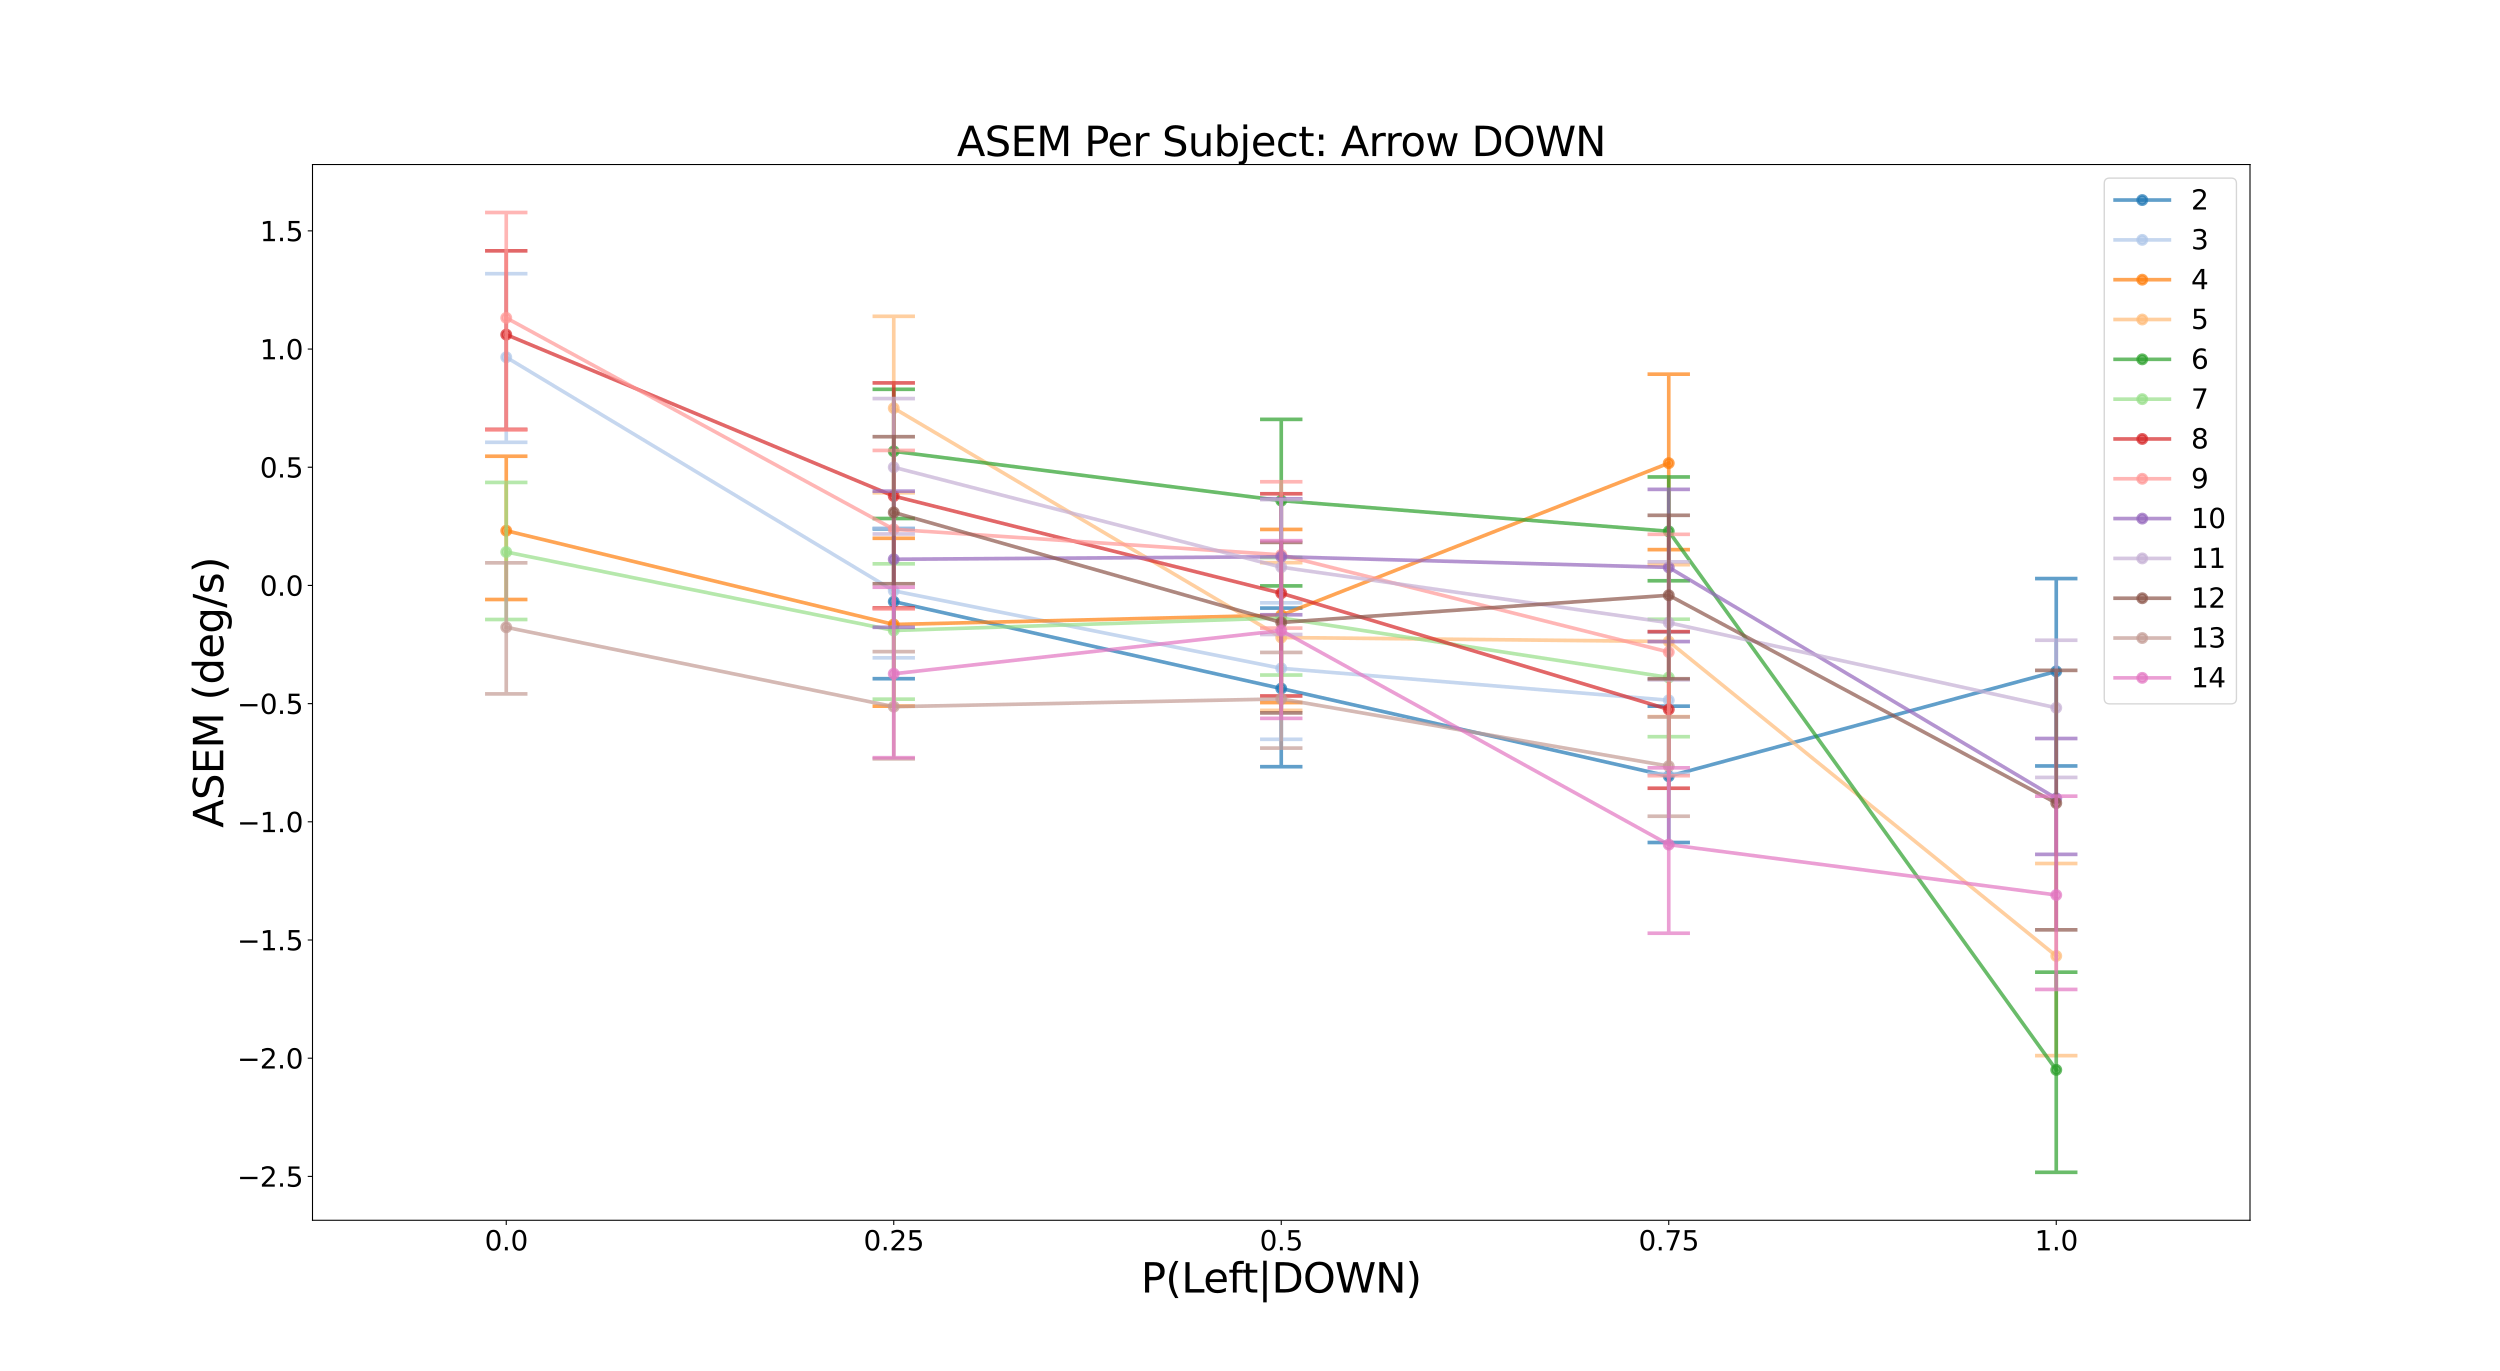 <?xml version="1.0" encoding="utf-8" standalone="no"?>
<!DOCTYPE svg PUBLIC "-//W3C//DTD SVG 1.1//EN"
  "http://www.w3.org/Graphics/SVG/1.1/DTD/svg11.dtd">
<svg xmlns:xlink="http://www.w3.org/1999/xlink" width="1843.2pt" height="1010.88pt" viewBox="0 0 1843.2 1010.88" xmlns="http://www.w3.org/2000/svg" version="1.1">
 <defs>
  <style type="text/css">*{stroke-linejoin: round; stroke-linecap: butt}</style>
 </defs>
 <g id="figure_1">
  <g id="patch_1">
   <path d="M 0 1010.88 
L 1843.2 1010.88 
L 1843.2 0 
L 0 0 
z
" style="fill: #ffffff"/>
  </g>
  <g id="axes_1">
   <g id="patch_2">
    <path d="M 230.4 899.683 
L 1658.88 899.683 
L 1658.88 121.306 
L 230.4 121.306 
z
" style="fill: #ffffff"/>
   </g>
   <g id="matplotlib.axis_1">
    <g id="xtick_1">
     <g id="line2d_1">
      <defs>
       <path id="m2fe1fc4c6e" d="M 0 0 
L 0 3.5 
" style="stroke: #000000; stroke-width: 0.8"/>
      </defs>
      <g>
       <use xlink:href="#m2fe1fc4c6e" x="373.248" y="899.683" style="stroke: #000000; stroke-width: 0.8"/>
      </g>
     </g>
     <g id="text_1">
      <!-- 0.0 -->
      <g transform="translate(357.345 921.88) scale(0.2 -0.2)">
       <defs>
        <path id="DejaVuSans-30" d="M 2034 4250 
Q 1547 4250 1301 3770 
Q 1056 3291 1056 2328 
Q 1056 1369 1301 889 
Q 1547 409 2034 409 
Q 2525 409 2770 889 
Q 3016 1369 3016 2328 
Q 3016 3291 2770 3770 
Q 2525 4250 2034 4250 
z
M 2034 4750 
Q 2819 4750 3233 4129 
Q 3647 3509 3647 2328 
Q 3647 1150 3233 529 
Q 2819 -91 2034 -91 
Q 1250 -91 836 529 
Q 422 1150 422 2328 
Q 422 3509 836 4129 
Q 1250 4750 2034 4750 
z
" transform="scale(0.016)"/>
        <path id="DejaVuSans-2e" d="M 684 794 
L 1344 794 
L 1344 0 
L 684 0 
L 684 794 
z
" transform="scale(0.016)"/>
       </defs>
       <use xlink:href="#DejaVuSans-30"/>
       <use xlink:href="#DejaVuSans-2e" x="63.623"/>
       <use xlink:href="#DejaVuSans-30" x="95.41"/>
      </g>
     </g>
    </g>
    <g id="xtick_2">
     <g id="line2d_2">
      <g>
       <use xlink:href="#m2fe1fc4c6e" x="658.944" y="899.683" style="stroke: #000000; stroke-width: 0.8"/>
      </g>
     </g>
     <g id="text_2">
      <!-- 0.25 -->
      <g transform="translate(636.678 921.88) scale(0.2 -0.2)">
       <defs>
        <path id="DejaVuSans-32" d="M 1228 531 
L 3431 531 
L 3431 0 
L 469 0 
L 469 531 
Q 828 903 1448 1529 
Q 2069 2156 2228 2338 
Q 2531 2678 2651 2914 
Q 2772 3150 2772 3378 
Q 2772 3750 2511 3984 
Q 2250 4219 1831 4219 
Q 1534 4219 1204 4116 
Q 875 4013 500 3803 
L 500 4441 
Q 881 4594 1212 4672 
Q 1544 4750 1819 4750 
Q 2544 4750 2975 4387 
Q 3406 4025 3406 3419 
Q 3406 3131 3298 2873 
Q 3191 2616 2906 2266 
Q 2828 2175 2409 1742 
Q 1991 1309 1228 531 
z
" transform="scale(0.016)"/>
        <path id="DejaVuSans-35" d="M 691 4666 
L 3169 4666 
L 3169 4134 
L 1269 4134 
L 1269 2991 
Q 1406 3038 1543 3061 
Q 1681 3084 1819 3084 
Q 2600 3084 3056 2656 
Q 3513 2228 3513 1497 
Q 3513 744 3044 326 
Q 2575 -91 1722 -91 
Q 1428 -91 1123 -41 
Q 819 9 494 109 
L 494 744 
Q 775 591 1075 516 
Q 1375 441 1709 441 
Q 2250 441 2565 725 
Q 2881 1009 2881 1497 
Q 2881 1984 2565 2268 
Q 2250 2553 1709 2553 
Q 1456 2553 1204 2497 
Q 953 2441 691 2322 
L 691 4666 
z
" transform="scale(0.016)"/>
       </defs>
       <use xlink:href="#DejaVuSans-30"/>
       <use xlink:href="#DejaVuSans-2e" x="63.623"/>
       <use xlink:href="#DejaVuSans-32" x="95.41"/>
       <use xlink:href="#DejaVuSans-35" x="159.033"/>
      </g>
     </g>
    </g>
    <g id="xtick_3">
     <g id="line2d_3">
      <g>
       <use xlink:href="#m2fe1fc4c6e" x="944.64" y="899.683" style="stroke: #000000; stroke-width: 0.8"/>
      </g>
     </g>
     <g id="text_3">
      <!-- 0.5 -->
      <g transform="translate(928.737 921.88) scale(0.2 -0.2)">
       <use xlink:href="#DejaVuSans-30"/>
       <use xlink:href="#DejaVuSans-2e" x="63.623"/>
       <use xlink:href="#DejaVuSans-35" x="95.41"/>
      </g>
     </g>
    </g>
    <g id="xtick_4">
     <g id="line2d_4">
      <g>
       <use xlink:href="#m2fe1fc4c6e" x="1230.336" y="899.683" style="stroke: #000000; stroke-width: 0.8"/>
      </g>
     </g>
     <g id="text_4">
      <!-- 0.75 -->
      <g transform="translate(1208.07 921.88) scale(0.2 -0.2)">
       <defs>
        <path id="DejaVuSans-37" d="M 525 4666 
L 3525 4666 
L 3525 4397 
L 1831 0 
L 1172 0 
L 2766 4134 
L 525 4134 
L 525 4666 
z
" transform="scale(0.016)"/>
       </defs>
       <use xlink:href="#DejaVuSans-30"/>
       <use xlink:href="#DejaVuSans-2e" x="63.623"/>
       <use xlink:href="#DejaVuSans-37" x="95.41"/>
       <use xlink:href="#DejaVuSans-35" x="159.033"/>
      </g>
     </g>
    </g>
    <g id="xtick_5">
     <g id="line2d_5">
      <g>
       <use xlink:href="#m2fe1fc4c6e" x="1516.032" y="899.683" style="stroke: #000000; stroke-width: 0.8"/>
      </g>
     </g>
     <g id="text_5">
      <!-- 1.0 -->
      <g transform="translate(1500.129 921.88) scale(0.2 -0.2)">
       <defs>
        <path id="DejaVuSans-31" d="M 794 531 
L 1825 531 
L 1825 4091 
L 703 3866 
L 703 4441 
L 1819 4666 
L 2450 4666 
L 2450 531 
L 3481 531 
L 3481 0 
L 794 0 
L 794 531 
z
" transform="scale(0.016)"/>
       </defs>
       <use xlink:href="#DejaVuSans-31"/>
       <use xlink:href="#DejaVuSans-2e" x="63.623"/>
       <use xlink:href="#DejaVuSans-30" x="95.41"/>
      </g>
     </g>
    </g>
    <g id="text_6">
     <!-- P(Left|DOWN) -->
     <g transform="translate(841.203 952.966) scale(0.3 -0.3)">
      <defs>
       <path id="DejaVuSans-50" d="M 1259 4147 
L 1259 2394 
L 2053 2394 
Q 2494 2394 2734 2622 
Q 2975 2850 2975 3272 
Q 2975 3691 2734 3919 
Q 2494 4147 2053 4147 
L 1259 4147 
z
M 628 4666 
L 2053 4666 
Q 2838 4666 3239 4311 
Q 3641 3956 3641 3272 
Q 3641 2581 3239 2228 
Q 2838 1875 2053 1875 
L 1259 1875 
L 1259 0 
L 628 0 
L 628 4666 
z
" transform="scale(0.016)"/>
       <path id="DejaVuSans-28" d="M 1984 4856 
Q 1566 4138 1362 3434 
Q 1159 2731 1159 2009 
Q 1159 1288 1364 580 
Q 1569 -128 1984 -844 
L 1484 -844 
Q 1016 -109 783 600 
Q 550 1309 550 2009 
Q 550 2706 781 3412 
Q 1013 4119 1484 4856 
L 1984 4856 
z
" transform="scale(0.016)"/>
       <path id="DejaVuSans-4c" d="M 628 4666 
L 1259 4666 
L 1259 531 
L 3531 531 
L 3531 0 
L 628 0 
L 628 4666 
z
" transform="scale(0.016)"/>
       <path id="DejaVuSans-65" d="M 3597 1894 
L 3597 1613 
L 953 1613 
Q 991 1019 1311 708 
Q 1631 397 2203 397 
Q 2534 397 2845 478 
Q 3156 559 3463 722 
L 3463 178 
Q 3153 47 2828 -22 
Q 2503 -91 2169 -91 
Q 1331 -91 842 396 
Q 353 884 353 1716 
Q 353 2575 817 3079 
Q 1281 3584 2069 3584 
Q 2775 3584 3186 3129 
Q 3597 2675 3597 1894 
z
M 3022 2063 
Q 3016 2534 2758 2815 
Q 2500 3097 2075 3097 
Q 1594 3097 1305 2825 
Q 1016 2553 972 2059 
L 3022 2063 
z
" transform="scale(0.016)"/>
       <path id="DejaVuSans-66" d="M 2375 4863 
L 2375 4384 
L 1825 4384 
Q 1516 4384 1395 4259 
Q 1275 4134 1275 3809 
L 1275 3500 
L 2222 3500 
L 2222 3053 
L 1275 3053 
L 1275 0 
L 697 0 
L 697 3053 
L 147 3053 
L 147 3500 
L 697 3500 
L 697 3744 
Q 697 4328 969 4595 
Q 1241 4863 1831 4863 
L 2375 4863 
z
" transform="scale(0.016)"/>
       <path id="DejaVuSans-74" d="M 1172 4494 
L 1172 3500 
L 2356 3500 
L 2356 3053 
L 1172 3053 
L 1172 1153 
Q 1172 725 1289 603 
Q 1406 481 1766 481 
L 2356 481 
L 2356 0 
L 1766 0 
Q 1100 0 847 248 
Q 594 497 594 1153 
L 594 3053 
L 172 3053 
L 172 3500 
L 594 3500 
L 594 4494 
L 1172 4494 
z
" transform="scale(0.016)"/>
       <path id="DejaVuSans-7c" d="M 1344 4891 
L 1344 -1509 
L 813 -1509 
L 813 4891 
L 1344 4891 
z
" transform="scale(0.016)"/>
       <path id="DejaVuSans-44" d="M 1259 4147 
L 1259 519 
L 2022 519 
Q 2988 519 3436 956 
Q 3884 1394 3884 2338 
Q 3884 3275 3436 3711 
Q 2988 4147 2022 4147 
L 1259 4147 
z
M 628 4666 
L 1925 4666 
Q 3281 4666 3915 4102 
Q 4550 3538 4550 2338 
Q 4550 1131 3912 565 
Q 3275 0 1925 0 
L 628 0 
L 628 4666 
z
" transform="scale(0.016)"/>
       <path id="DejaVuSans-4f" d="M 2522 4238 
Q 1834 4238 1429 3725 
Q 1025 3213 1025 2328 
Q 1025 1447 1429 934 
Q 1834 422 2522 422 
Q 3209 422 3611 934 
Q 4013 1447 4013 2328 
Q 4013 3213 3611 3725 
Q 3209 4238 2522 4238 
z
M 2522 4750 
Q 3503 4750 4090 4092 
Q 4678 3434 4678 2328 
Q 4678 1225 4090 567 
Q 3503 -91 2522 -91 
Q 1538 -91 948 565 
Q 359 1222 359 2328 
Q 359 3434 948 4092 
Q 1538 4750 2522 4750 
z
" transform="scale(0.016)"/>
       <path id="DejaVuSans-57" d="M 213 4666 
L 850 4666 
L 1831 722 
L 2809 4666 
L 3519 4666 
L 4500 722 
L 5478 4666 
L 6119 4666 
L 4947 0 
L 4153 0 
L 3169 4050 
L 2175 0 
L 1381 0 
L 213 4666 
z
" transform="scale(0.016)"/>
       <path id="DejaVuSans-4e" d="M 628 4666 
L 1478 4666 
L 3547 763 
L 3547 4666 
L 4159 4666 
L 4159 0 
L 3309 0 
L 1241 3903 
L 1241 0 
L 628 0 
L 628 4666 
z
" transform="scale(0.016)"/>
       <path id="DejaVuSans-29" d="M 513 4856 
L 1013 4856 
Q 1481 4119 1714 3412 
Q 1947 2706 1947 2009 
Q 1947 1309 1714 600 
Q 1481 -109 1013 -844 
L 513 -844 
Q 928 -128 1133 580 
Q 1338 1288 1338 2009 
Q 1338 2731 1133 3434 
Q 928 4138 513 4856 
z
" transform="scale(0.016)"/>
      </defs>
      <use xlink:href="#DejaVuSans-50"/>
      <use xlink:href="#DejaVuSans-28" x="60.303"/>
      <use xlink:href="#DejaVuSans-4c" x="99.316"/>
      <use xlink:href="#DejaVuSans-65" x="153.279"/>
      <use xlink:href="#DejaVuSans-66" x="214.803"/>
      <use xlink:href="#DejaVuSans-74" x="248.258"/>
      <use xlink:href="#DejaVuSans-7c" x="287.467"/>
      <use xlink:href="#DejaVuSans-44" x="321.158"/>
      <use xlink:href="#DejaVuSans-4f" x="398.16"/>
      <use xlink:href="#DejaVuSans-57" x="476.871"/>
      <use xlink:href="#DejaVuSans-4e" x="575.748"/>
      <use xlink:href="#DejaVuSans-29" x="650.553"/>
     </g>
    </g>
   </g>
   <g id="matplotlib.axis_2">
    <g id="ytick_1">
     <g id="line2d_6">
      <defs>
       <path id="mf3cbef826a" d="M 0 0 
L -3.5 0 
" style="stroke: #000000; stroke-width: 0.8"/>
      </defs>
      <g>
       <use xlink:href="#mf3cbef826a" x="230.4" y="867.331" style="stroke: #000000; stroke-width: 0.8"/>
      </g>
     </g>
     <g id="text_7">
      <!-- −2.5 -->
      <g transform="translate(174.834 874.929) scale(0.2 -0.2)">
       <defs>
        <path id="DejaVuSans-2212" d="M 678 2272 
L 4684 2272 
L 4684 1741 
L 678 1741 
L 678 2272 
z
" transform="scale(0.016)"/>
       </defs>
       <use xlink:href="#DejaVuSans-2212"/>
       <use xlink:href="#DejaVuSans-32" x="83.789"/>
       <use xlink:href="#DejaVuSans-2e" x="147.412"/>
       <use xlink:href="#DejaVuSans-35" x="179.199"/>
      </g>
     </g>
    </g>
    <g id="ytick_2">
     <g id="line2d_7">
      <g>
       <use xlink:href="#mf3cbef826a" x="230.4" y="780.19" style="stroke: #000000; stroke-width: 0.8"/>
      </g>
     </g>
     <g id="text_8">
      <!-- −2.0 -->
      <g transform="translate(174.834 787.789) scale(0.2 -0.2)">
       <use xlink:href="#DejaVuSans-2212"/>
       <use xlink:href="#DejaVuSans-32" x="83.789"/>
       <use xlink:href="#DejaVuSans-2e" x="147.412"/>
       <use xlink:href="#DejaVuSans-30" x="179.199"/>
      </g>
     </g>
    </g>
    <g id="ytick_3">
     <g id="line2d_8">
      <g>
       <use xlink:href="#mf3cbef826a" x="230.4" y="693.05" style="stroke: #000000; stroke-width: 0.8"/>
      </g>
     </g>
     <g id="text_9">
      <!-- −1.5 -->
      <g transform="translate(174.834 700.649) scale(0.2 -0.2)">
       <use xlink:href="#DejaVuSans-2212"/>
       <use xlink:href="#DejaVuSans-31" x="83.789"/>
       <use xlink:href="#DejaVuSans-2e" x="147.412"/>
       <use xlink:href="#DejaVuSans-35" x="179.199"/>
      </g>
     </g>
    </g>
    <g id="ytick_4">
     <g id="line2d_9">
      <g>
       <use xlink:href="#mf3cbef826a" x="230.4" y="605.91" style="stroke: #000000; stroke-width: 0.8"/>
      </g>
     </g>
     <g id="text_10">
      <!-- −1.0 -->
      <g transform="translate(174.834 613.508) scale(0.2 -0.2)">
       <use xlink:href="#DejaVuSans-2212"/>
       <use xlink:href="#DejaVuSans-31" x="83.789"/>
       <use xlink:href="#DejaVuSans-2e" x="147.412"/>
       <use xlink:href="#DejaVuSans-30" x="179.199"/>
      </g>
     </g>
    </g>
    <g id="ytick_5">
     <g id="line2d_10">
      <g>
       <use xlink:href="#mf3cbef826a" x="230.4" y="518.769" style="stroke: #000000; stroke-width: 0.8"/>
      </g>
     </g>
     <g id="text_11">
      <!-- −0.5 -->
      <g transform="translate(174.834 526.368) scale(0.2 -0.2)">
       <use xlink:href="#DejaVuSans-2212"/>
       <use xlink:href="#DejaVuSans-30" x="83.789"/>
       <use xlink:href="#DejaVuSans-2e" x="147.412"/>
       <use xlink:href="#DejaVuSans-35" x="179.199"/>
      </g>
     </g>
    </g>
    <g id="ytick_6">
     <g id="line2d_11">
      <g>
       <use xlink:href="#mf3cbef826a" x="230.4" y="431.629" style="stroke: #000000; stroke-width: 0.8"/>
      </g>
     </g>
     <g id="text_12">
      <!-- 0.0 -->
      <g transform="translate(191.594 439.228) scale(0.2 -0.2)">
       <use xlink:href="#DejaVuSans-30"/>
       <use xlink:href="#DejaVuSans-2e" x="63.623"/>
       <use xlink:href="#DejaVuSans-30" x="95.41"/>
      </g>
     </g>
    </g>
    <g id="ytick_7">
     <g id="line2d_12">
      <g>
       <use xlink:href="#mf3cbef826a" x="230.4" y="344.489" style="stroke: #000000; stroke-width: 0.8"/>
      </g>
     </g>
     <g id="text_13">
      <!-- 0.5 -->
      <g transform="translate(191.594 352.087) scale(0.2 -0.2)">
       <use xlink:href="#DejaVuSans-30"/>
       <use xlink:href="#DejaVuSans-2e" x="63.623"/>
       <use xlink:href="#DejaVuSans-35" x="95.41"/>
      </g>
     </g>
    </g>
    <g id="ytick_8">
     <g id="line2d_13">
      <g>
       <use xlink:href="#mf3cbef826a" x="230.4" y="257.348" style="stroke: #000000; stroke-width: 0.8"/>
      </g>
     </g>
     <g id="text_14">
      <!-- 1.0 -->
      <g transform="translate(191.594 264.947) scale(0.2 -0.2)">
       <use xlink:href="#DejaVuSans-31"/>
       <use xlink:href="#DejaVuSans-2e" x="63.623"/>
       <use xlink:href="#DejaVuSans-30" x="95.41"/>
      </g>
     </g>
    </g>
    <g id="ytick_9">
     <g id="line2d_14">
      <g>
       <use xlink:href="#mf3cbef826a" x="230.4" y="170.208" style="stroke: #000000; stroke-width: 0.8"/>
      </g>
     </g>
     <g id="text_15">
      <!-- 1.5 -->
      <g transform="translate(191.594 177.807) scale(0.2 -0.2)">
       <use xlink:href="#DejaVuSans-31"/>
       <use xlink:href="#DejaVuSans-2e" x="63.623"/>
       <use xlink:href="#DejaVuSans-35" x="95.41"/>
      </g>
     </g>
    </g>
    <g id="text_16">
     <!-- ASEM (deg/s) -->
     <g transform="translate(164.595 610.312) rotate(-90) scale(0.3 -0.3)">
      <defs>
       <path id="DejaVuSans-41" d="M 2188 4044 
L 1331 1722 
L 3047 1722 
L 2188 4044 
z
M 1831 4666 
L 2547 4666 
L 4325 0 
L 3669 0 
L 3244 1197 
L 1141 1197 
L 716 0 
L 50 0 
L 1831 4666 
z
" transform="scale(0.016)"/>
       <path id="DejaVuSans-53" d="M 3425 4513 
L 3425 3897 
Q 3066 4069 2747 4153 
Q 2428 4238 2131 4238 
Q 1616 4238 1336 4038 
Q 1056 3838 1056 3469 
Q 1056 3159 1242 3001 
Q 1428 2844 1947 2747 
L 2328 2669 
Q 3034 2534 3370 2195 
Q 3706 1856 3706 1288 
Q 3706 609 3251 259 
Q 2797 -91 1919 -91 
Q 1588 -91 1214 -16 
Q 841 59 441 206 
L 441 856 
Q 825 641 1194 531 
Q 1563 422 1919 422 
Q 2459 422 2753 634 
Q 3047 847 3047 1241 
Q 3047 1584 2836 1778 
Q 2625 1972 2144 2069 
L 1759 2144 
Q 1053 2284 737 2584 
Q 422 2884 422 3419 
Q 422 4038 858 4394 
Q 1294 4750 2059 4750 
Q 2388 4750 2728 4690 
Q 3069 4631 3425 4513 
z
" transform="scale(0.016)"/>
       <path id="DejaVuSans-45" d="M 628 4666 
L 3578 4666 
L 3578 4134 
L 1259 4134 
L 1259 2753 
L 3481 2753 
L 3481 2222 
L 1259 2222 
L 1259 531 
L 3634 531 
L 3634 0 
L 628 0 
L 628 4666 
z
" transform="scale(0.016)"/>
       <path id="DejaVuSans-4d" d="M 628 4666 
L 1569 4666 
L 2759 1491 
L 3956 4666 
L 4897 4666 
L 4897 0 
L 4281 0 
L 4281 4097 
L 3078 897 
L 2444 897 
L 1241 4097 
L 1241 0 
L 628 0 
L 628 4666 
z
" transform="scale(0.016)"/>
       <path id="DejaVuSans-20" transform="scale(0.016)"/>
       <path id="DejaVuSans-64" d="M 2906 2969 
L 2906 4863 
L 3481 4863 
L 3481 0 
L 2906 0 
L 2906 525 
Q 2725 213 2448 61 
Q 2172 -91 1784 -91 
Q 1150 -91 751 415 
Q 353 922 353 1747 
Q 353 2572 751 3078 
Q 1150 3584 1784 3584 
Q 2172 3584 2448 3432 
Q 2725 3281 2906 2969 
z
M 947 1747 
Q 947 1113 1208 752 
Q 1469 391 1925 391 
Q 2381 391 2643 752 
Q 2906 1113 2906 1747 
Q 2906 2381 2643 2742 
Q 2381 3103 1925 3103 
Q 1469 3103 1208 2742 
Q 947 2381 947 1747 
z
" transform="scale(0.016)"/>
       <path id="DejaVuSans-67" d="M 2906 1791 
Q 2906 2416 2648 2759 
Q 2391 3103 1925 3103 
Q 1463 3103 1205 2759 
Q 947 2416 947 1791 
Q 947 1169 1205 825 
Q 1463 481 1925 481 
Q 2391 481 2648 825 
Q 2906 1169 2906 1791 
z
M 3481 434 
Q 3481 -459 3084 -895 
Q 2688 -1331 1869 -1331 
Q 1566 -1331 1297 -1286 
Q 1028 -1241 775 -1147 
L 775 -588 
Q 1028 -725 1275 -790 
Q 1522 -856 1778 -856 
Q 2344 -856 2625 -561 
Q 2906 -266 2906 331 
L 2906 616 
Q 2728 306 2450 153 
Q 2172 0 1784 0 
Q 1141 0 747 490 
Q 353 981 353 1791 
Q 353 2603 747 3093 
Q 1141 3584 1784 3584 
Q 2172 3584 2450 3431 
Q 2728 3278 2906 2969 
L 2906 3500 
L 3481 3500 
L 3481 434 
z
" transform="scale(0.016)"/>
       <path id="DejaVuSans-2f" d="M 1625 4666 
L 2156 4666 
L 531 -594 
L 0 -594 
L 1625 4666 
z
" transform="scale(0.016)"/>
       <path id="DejaVuSans-73" d="M 2834 3397 
L 2834 2853 
Q 2591 2978 2328 3040 
Q 2066 3103 1784 3103 
Q 1356 3103 1142 2972 
Q 928 2841 928 2578 
Q 928 2378 1081 2264 
Q 1234 2150 1697 2047 
L 1894 2003 
Q 2506 1872 2764 1633 
Q 3022 1394 3022 966 
Q 3022 478 2636 193 
Q 2250 -91 1575 -91 
Q 1294 -91 989 -36 
Q 684 19 347 128 
L 347 722 
Q 666 556 975 473 
Q 1284 391 1588 391 
Q 1994 391 2212 530 
Q 2431 669 2431 922 
Q 2431 1156 2273 1281 
Q 2116 1406 1581 1522 
L 1381 1569 
Q 847 1681 609 1914 
Q 372 2147 372 2553 
Q 372 3047 722 3315 
Q 1072 3584 1716 3584 
Q 2034 3584 2315 3537 
Q 2597 3491 2834 3397 
z
" transform="scale(0.016)"/>
      </defs>
      <use xlink:href="#DejaVuSans-41"/>
      <use xlink:href="#DejaVuSans-53" x="68.408"/>
      <use xlink:href="#DejaVuSans-45" x="131.885"/>
      <use xlink:href="#DejaVuSans-4d" x="195.068"/>
      <use xlink:href="#DejaVuSans-20" x="281.348"/>
      <use xlink:href="#DejaVuSans-28" x="313.135"/>
      <use xlink:href="#DejaVuSans-64" x="352.148"/>
      <use xlink:href="#DejaVuSans-65" x="415.625"/>
      <use xlink:href="#DejaVuSans-67" x="477.148"/>
      <use xlink:href="#DejaVuSans-2f" x="540.625"/>
      <use xlink:href="#DejaVuSans-73" x="574.316"/>
      <use xlink:href="#DejaVuSans-29" x="626.416"/>
     </g>
    </g>
   </g>
   <g id="line2d_15">
    <path d="M 658.944 443.55 
L 944.64 507.641 
L 1230.336 572.326 
L 1516.032 494.972 
" clip-path="url(#pde4a0db848)" style="fill: none; stroke: #1f77b4; stroke-opacity: 0.7; stroke-width: 2.7; stroke-linecap: square"/>
    <defs>
     <path id="m47b837e84f" d="M 0 3.384 
C 0.897 3.384 1.758 3.027 2.393 2.393 
C 3.027 1.758 3.384 0.897 3.384 0 
C 3.384 -0.897 3.027 -1.758 2.393 -2.393 
C 1.758 -3.027 0.897 -3.384 0 -3.384 
C -0.897 -3.384 -1.758 -3.027 -2.393 -2.393 
C -3.027 -1.758 -3.384 -0.897 -3.384 0 
C -3.384 0.897 -3.027 1.758 -2.393 2.393 
C -1.758 3.027 -0.897 3.384 0 3.384 
z
" style="stroke: #1f77b4; stroke-opacity: 0.7; stroke-width: 2.025"/>
    </defs>
    <g clip-path="url(#pde4a0db848)">
     <use xlink:href="#m47b837e84f" x="658.944" y="443.55" style="fill: #1f77b4; fill-opacity: 0.7; stroke: #1f77b4; stroke-opacity: 0.7; stroke-width: 2.025"/>
     <use xlink:href="#m47b837e84f" x="944.64" y="507.641" style="fill: #1f77b4; fill-opacity: 0.7; stroke: #1f77b4; stroke-opacity: 0.7; stroke-width: 2.025"/>
     <use xlink:href="#m47b837e84f" x="1230.336" y="572.326" style="fill: #1f77b4; fill-opacity: 0.7; stroke: #1f77b4; stroke-opacity: 0.7; stroke-width: 2.025"/>
     <use xlink:href="#m47b837e84f" x="1516.032" y="494.972" style="fill: #1f77b4; fill-opacity: 0.7; stroke: #1f77b4; stroke-opacity: 0.7; stroke-width: 2.025"/>
    </g>
   </g>
   <g id="line2d_16">
    <path clip-path="url(#pde4a0db848)" style="fill: none; stroke: #1f77b4; stroke-opacity: 0.7; stroke-width: 2.7; stroke-linecap: square"/>
   </g>
   <g id="line2d_17">
    <path d="M 644.659 500.368 
L 673.229 500.368 
M 658.944 500.368 
L 658.944 389.962 
M 644.659 389.962 
L 673.229 389.962 
" clip-path="url(#pde4a0db848)" style="fill: none; stroke: #1f77b4; stroke-opacity: 0.7; stroke-width: 2.7; stroke-linecap: square"/>
   </g>
   <g id="line2d_18">
    <path d="M 930.355 565.277 
L 958.925 565.277 
M 944.64 565.277 
L 944.64 448.327 
M 930.355 448.327 
L 958.925 448.327 
" clip-path="url(#pde4a0db848)" style="fill: none; stroke: #1f77b4; stroke-opacity: 0.7; stroke-width: 2.7; stroke-linecap: square"/>
   </g>
   <g id="line2d_19">
    <path d="M 1216.051 621.15 
L 1244.621 621.15 
M 1230.336 621.15 
L 1230.336 520.649 
M 1216.051 520.649 
L 1244.621 520.649 
" clip-path="url(#pde4a0db848)" style="fill: none; stroke: #1f77b4; stroke-opacity: 0.7; stroke-width: 2.7; stroke-linecap: square"/>
   </g>
   <g id="line2d_20">
    <path d="M 1501.747 564.713 
L 1530.317 564.713 
M 1516.032 564.713 
L 1516.032 426.574 
M 1501.747 426.574 
L 1530.317 426.574 
" clip-path="url(#pde4a0db848)" style="fill: none; stroke: #1f77b4; stroke-opacity: 0.7; stroke-width: 2.7; stroke-linecap: square"/>
   </g>
   <g id="line2d_21">
    <path d="M 373.248 263.366 
L 658.944 435.607 
L 944.64 492.74 
L 1230.336 516.288 
" clip-path="url(#pde4a0db848)" style="fill: none; stroke: #aec7e8; stroke-opacity: 0.7; stroke-width: 2.7; stroke-linecap: square"/>
    <defs>
     <path id="m6371f34559" d="M 0 3.384 
C 0.897 3.384 1.758 3.027 2.393 2.393 
C 3.027 1.758 3.384 0.897 3.384 0 
C 3.384 -0.897 3.027 -1.758 2.393 -2.393 
C 1.758 -3.027 0.897 -3.384 0 -3.384 
C -0.897 -3.384 -1.758 -3.027 -2.393 -2.393 
C -3.027 -1.758 -3.384 -0.897 -3.384 0 
C -3.384 0.897 -3.027 1.758 -2.393 2.393 
C -1.758 3.027 -0.897 3.384 0 3.384 
z
" style="stroke: #aec7e8; stroke-opacity: 0.7; stroke-width: 2.025"/>
    </defs>
    <g clip-path="url(#pde4a0db848)">
     <use xlink:href="#m6371f34559" x="373.248" y="263.366" style="fill: #aec7e8; fill-opacity: 0.7; stroke: #aec7e8; stroke-opacity: 0.7; stroke-width: 2.025"/>
     <use xlink:href="#m6371f34559" x="658.944" y="435.607" style="fill: #aec7e8; fill-opacity: 0.7; stroke: #aec7e8; stroke-opacity: 0.7; stroke-width: 2.025"/>
     <use xlink:href="#m6371f34559" x="944.64" y="492.74" style="fill: #aec7e8; fill-opacity: 0.7; stroke: #aec7e8; stroke-opacity: 0.7; stroke-width: 2.025"/>
     <use xlink:href="#m6371f34559" x="1230.336" y="516.288" style="fill: #aec7e8; fill-opacity: 0.7; stroke: #aec7e8; stroke-opacity: 0.7; stroke-width: 2.025"/>
    </g>
   </g>
   <g id="line2d_22">
    <path d="M 358.963 326.115 
L 387.533 326.115 
M 373.248 326.115 
L 373.248 201.779 
M 358.963 201.779 
L 387.533 201.779 
" clip-path="url(#pde4a0db848)" style="fill: none; stroke: #aec7e8; stroke-opacity: 0.7; stroke-width: 2.7; stroke-linecap: square"/>
   </g>
   <g id="line2d_23">
    <path d="M 644.659 485 
L 673.229 485 
M 658.944 485 
L 658.944 389.354 
M 644.659 389.354 
L 673.229 389.354 
" clip-path="url(#pde4a0db848)" style="fill: none; stroke: #aec7e8; stroke-opacity: 0.7; stroke-width: 2.7; stroke-linecap: square"/>
   </g>
   <g id="line2d_24">
    <path d="M 930.355 545.083 
L 958.925 545.083 
M 944.64 545.083 
L 944.64 444.479 
M 930.355 444.479 
L 958.925 444.479 
" clip-path="url(#pde4a0db848)" style="fill: none; stroke: #aec7e8; stroke-opacity: 0.7; stroke-width: 2.7; stroke-linecap: square"/>
   </g>
   <g id="line2d_25">
    <path d="M 1216.051 570.374 
L 1244.621 570.374 
M 1230.336 570.374 
L 1230.336 466.128 
M 1216.051 466.128 
L 1244.621 466.128 
" clip-path="url(#pde4a0db848)" style="fill: none; stroke: #aec7e8; stroke-opacity: 0.7; stroke-width: 2.7; stroke-linecap: square"/>
   </g>
   <g id="line2d_26">
    <path clip-path="url(#pde4a0db848)" style="fill: none; stroke: #aec7e8; stroke-opacity: 0.7; stroke-width: 2.7; stroke-linecap: square"/>
   </g>
   <g id="line2d_27">
    <path d="M 373.248 391.281 
L 658.944 460.411 
L 944.64 453.545 
L 1230.336 341.477 
" clip-path="url(#pde4a0db848)" style="fill: none; stroke: #ff7f0e; stroke-opacity: 0.7; stroke-width: 2.7; stroke-linecap: square"/>
    <defs>
     <path id="m3cee0c13eb" d="M 0 3.384 
C 0.897 3.384 1.758 3.027 2.393 2.393 
C 3.027 1.758 3.384 0.897 3.384 0 
C 3.384 -0.897 3.027 -1.758 2.393 -2.393 
C 1.758 -3.027 0.897 -3.384 0 -3.384 
C -0.897 -3.384 -1.758 -3.027 -2.393 -2.393 
C -3.027 -1.758 -3.384 -0.897 -3.384 0 
C -3.384 0.897 -3.027 1.758 -2.393 2.393 
C -1.758 3.027 -0.897 3.384 0 3.384 
z
" style="stroke: #ff7f0e; stroke-opacity: 0.7; stroke-width: 2.025"/>
    </defs>
    <g clip-path="url(#pde4a0db848)">
     <use xlink:href="#m3cee0c13eb" x="373.248" y="391.281" style="fill: #ff7f0e; fill-opacity: 0.7; stroke: #ff7f0e; stroke-opacity: 0.7; stroke-width: 2.025"/>
     <use xlink:href="#m3cee0c13eb" x="658.944" y="460.411" style="fill: #ff7f0e; fill-opacity: 0.7; stroke: #ff7f0e; stroke-opacity: 0.7; stroke-width: 2.025"/>
     <use xlink:href="#m3cee0c13eb" x="944.64" y="453.545" style="fill: #ff7f0e; fill-opacity: 0.7; stroke: #ff7f0e; stroke-opacity: 0.7; stroke-width: 2.025"/>
     <use xlink:href="#m3cee0c13eb" x="1230.336" y="341.477" style="fill: #ff7f0e; fill-opacity: 0.7; stroke: #ff7f0e; stroke-opacity: 0.7; stroke-width: 2.025"/>
    </g>
   </g>
   <g id="line2d_28">
    <path d="M 358.963 441.998 
L 387.533 441.998 
M 373.248 441.998 
L 373.248 336.351 
M 358.963 336.351 
L 387.533 336.351 
" clip-path="url(#pde4a0db848)" style="fill: none; stroke: #ff7f0e; stroke-opacity: 0.7; stroke-width: 2.7; stroke-linecap: square"/>
   </g>
   <g id="line2d_29">
    <path d="M 644.659 520.627 
L 673.229 520.627 
M 658.944 520.627 
L 658.944 396.871 
M 644.659 396.871 
L 673.229 396.871 
" clip-path="url(#pde4a0db848)" style="fill: none; stroke: #ff7f0e; stroke-opacity: 0.7; stroke-width: 2.7; stroke-linecap: square"/>
   </g>
   <g id="line2d_30">
    <path d="M 930.355 517.99 
L 958.925 517.99 
M 944.64 517.99 
L 944.64 390.349 
M 930.355 390.349 
L 958.925 390.349 
" clip-path="url(#pde4a0db848)" style="fill: none; stroke: #ff7f0e; stroke-opacity: 0.7; stroke-width: 2.7; stroke-linecap: square"/>
   </g>
   <g id="line2d_31">
    <path d="M 1216.051 405.231 
L 1244.621 405.231 
M 1230.336 405.231 
L 1230.336 275.88 
M 1216.051 275.88 
L 1244.621 275.88 
" clip-path="url(#pde4a0db848)" style="fill: none; stroke: #ff7f0e; stroke-opacity: 0.7; stroke-width: 2.7; stroke-linecap: square"/>
   </g>
   <g id="line2d_32">
    <path clip-path="url(#pde4a0db848)" style="fill: none; stroke: #ff7f0e; stroke-opacity: 0.7; stroke-width: 2.7; stroke-linecap: square"/>
   </g>
   <g id="line2d_33">
    <path d="M 658.944 300.901 
L 944.64 470.019 
L 1230.336 472.952 
L 1516.032 704.809 
" clip-path="url(#pde4a0db848)" style="fill: none; stroke: #ffbb78; stroke-opacity: 0.7; stroke-width: 2.7; stroke-linecap: square"/>
    <defs>
     <path id="m839b914828" d="M 0 3.384 
C 0.897 3.384 1.758 3.027 2.393 2.393 
C 3.027 1.758 3.384 0.897 3.384 0 
C 3.384 -0.897 3.027 -1.758 2.393 -2.393 
C 1.758 -3.027 0.897 -3.384 0 -3.384 
C -0.897 -3.384 -1.758 -3.027 -2.393 -2.393 
C -3.027 -1.758 -3.384 -0.897 -3.384 0 
C -3.384 0.897 -3.027 1.758 -2.393 2.393 
C -1.758 3.027 -0.897 3.384 0 3.384 
z
" style="stroke: #ffbb78; stroke-opacity: 0.7; stroke-width: 2.025"/>
    </defs>
    <g clip-path="url(#pde4a0db848)">
     <use xlink:href="#m839b914828" x="658.944" y="300.901" style="fill: #ffbb78; fill-opacity: 0.7; stroke: #ffbb78; stroke-opacity: 0.7; stroke-width: 2.025"/>
     <use xlink:href="#m839b914828" x="944.64" y="470.019" style="fill: #ffbb78; fill-opacity: 0.7; stroke: #ffbb78; stroke-opacity: 0.7; stroke-width: 2.025"/>
     <use xlink:href="#m839b914828" x="1230.336" y="472.952" style="fill: #ffbb78; fill-opacity: 0.7; stroke: #ffbb78; stroke-opacity: 0.7; stroke-width: 2.025"/>
     <use xlink:href="#m839b914828" x="1516.032" y="704.809" style="fill: #ffbb78; fill-opacity: 0.7; stroke: #ffbb78; stroke-opacity: 0.7; stroke-width: 2.025"/>
    </g>
   </g>
   <g id="line2d_34">
    <path clip-path="url(#pde4a0db848)" style="fill: none; stroke: #ffbb78; stroke-opacity: 0.7; stroke-width: 2.7; stroke-linecap: square"/>
   </g>
   <g id="line2d_35">
    <path d="M 644.659 363.31 
L 673.229 363.31 
M 658.944 363.31 
L 658.944 233.182 
M 644.659 233.182 
L 673.229 233.182 
" clip-path="url(#pde4a0db848)" style="fill: none; stroke: #ffbb78; stroke-opacity: 0.7; stroke-width: 2.7; stroke-linecap: square"/>
   </g>
   <g id="line2d_36">
    <path d="M 930.355 523.738 
L 958.925 523.738 
M 944.64 523.738 
L 944.64 414.816 
M 930.355 414.816 
L 958.925 414.816 
" clip-path="url(#pde4a0db848)" style="fill: none; stroke: #ffbb78; stroke-opacity: 0.7; stroke-width: 2.7; stroke-linecap: square"/>
   </g>
   <g id="line2d_37">
    <path d="M 1216.051 528.382 
L 1244.621 528.382 
M 1230.336 528.382 
L 1230.336 416.331 
M 1216.051 416.331 
L 1244.621 416.331 
" clip-path="url(#pde4a0db848)" style="fill: none; stroke: #ffbb78; stroke-opacity: 0.7; stroke-width: 2.7; stroke-linecap: square"/>
   </g>
   <g id="line2d_38">
    <path d="M 1501.747 778.307 
L 1530.317 778.307 
M 1516.032 778.307 
L 1516.032 636.619 
M 1501.747 636.619 
L 1530.317 636.619 
" clip-path="url(#pde4a0db848)" style="fill: none; stroke: #ffbb78; stroke-opacity: 0.7; stroke-width: 2.7; stroke-linecap: square"/>
   </g>
   <g id="line2d_39">
    <path d="M 658.944 332.756 
L 944.64 369.132 
L 1230.336 391.728 
L 1516.032 788.807 
" clip-path="url(#pde4a0db848)" style="fill: none; stroke: #2ca02c; stroke-opacity: 0.7; stroke-width: 2.7; stroke-linecap: square"/>
    <defs>
     <path id="m63559d6727" d="M 0 3.384 
C 0.897 3.384 1.758 3.027 2.393 2.393 
C 3.027 1.758 3.384 0.897 3.384 0 
C 3.384 -0.897 3.027 -1.758 2.393 -2.393 
C 1.758 -3.027 0.897 -3.384 0 -3.384 
C -0.897 -3.384 -1.758 -3.027 -2.393 -2.393 
C -3.027 -1.758 -3.384 -0.897 -3.384 0 
C -3.384 0.897 -3.027 1.758 -2.393 2.393 
C -1.758 3.027 -0.897 3.384 0 3.384 
z
" style="stroke: #2ca02c; stroke-opacity: 0.7; stroke-width: 2.025"/>
    </defs>
    <g clip-path="url(#pde4a0db848)">
     <use xlink:href="#m63559d6727" x="658.944" y="332.756" style="fill: #2ca02c; fill-opacity: 0.7; stroke: #2ca02c; stroke-opacity: 0.7; stroke-width: 2.025"/>
     <use xlink:href="#m63559d6727" x="944.64" y="369.132" style="fill: #2ca02c; fill-opacity: 0.7; stroke: #2ca02c; stroke-opacity: 0.7; stroke-width: 2.025"/>
     <use xlink:href="#m63559d6727" x="1230.336" y="391.728" style="fill: #2ca02c; fill-opacity: 0.7; stroke: #2ca02c; stroke-opacity: 0.7; stroke-width: 2.025"/>
     <use xlink:href="#m63559d6727" x="1516.032" y="788.807" style="fill: #2ca02c; fill-opacity: 0.7; stroke: #2ca02c; stroke-opacity: 0.7; stroke-width: 2.025"/>
    </g>
   </g>
   <g id="line2d_40">
    <path clip-path="url(#pde4a0db848)" style="fill: none; stroke: #2ca02c; stroke-opacity: 0.7; stroke-width: 2.7; stroke-linecap: square"/>
   </g>
   <g id="line2d_41">
    <path d="M 644.659 382.265 
L 673.229 382.265 
M 658.944 382.265 
L 658.944 287.039 
M 644.659 287.039 
L 673.229 287.039 
" clip-path="url(#pde4a0db848)" style="fill: none; stroke: #2ca02c; stroke-opacity: 0.7; stroke-width: 2.7; stroke-linecap: square"/>
   </g>
   <g id="line2d_42">
    <path d="M 930.355 431.979 
L 958.925 431.979 
M 944.64 431.979 
L 944.64 309.208 
M 930.355 309.208 
L 958.925 309.208 
" clip-path="url(#pde4a0db848)" style="fill: none; stroke: #2ca02c; stroke-opacity: 0.7; stroke-width: 2.7; stroke-linecap: square"/>
   </g>
   <g id="line2d_43">
    <path d="M 1216.051 428.197 
L 1244.621 428.197 
M 1230.336 428.197 
L 1230.336 351.674 
M 1216.051 351.674 
L 1244.621 351.674 
" clip-path="url(#pde4a0db848)" style="fill: none; stroke: #2ca02c; stroke-opacity: 0.7; stroke-width: 2.7; stroke-linecap: square"/>
   </g>
   <g id="line2d_44">
    <path d="M 1501.747 864.302 
L 1530.317 864.302 
M 1516.032 864.302 
L 1516.032 716.741 
M 1501.747 716.741 
L 1530.317 716.741 
" clip-path="url(#pde4a0db848)" style="fill: none; stroke: #2ca02c; stroke-opacity: 0.7; stroke-width: 2.7; stroke-linecap: square"/>
   </g>
   <g id="line2d_45">
    <path d="M 373.248 406.981 
L 658.944 464.848 
L 944.64 455.609 
L 1230.336 499.484 
" clip-path="url(#pde4a0db848)" style="fill: none; stroke: #98df8a; stroke-opacity: 0.7; stroke-width: 2.7; stroke-linecap: square"/>
    <defs>
     <path id="mf06cdf7cc1" d="M 0 3.384 
C 0.897 3.384 1.758 3.027 2.393 2.393 
C 3.027 1.758 3.384 0.897 3.384 0 
C 3.384 -0.897 3.027 -1.758 2.393 -2.393 
C 1.758 -3.027 0.897 -3.384 0 -3.384 
C -0.897 -3.384 -1.758 -3.027 -2.393 -2.393 
C -3.027 -1.758 -3.384 -0.897 -3.384 0 
C -3.384 0.897 -3.027 1.758 -2.393 2.393 
C -1.758 3.027 -0.897 3.384 0 3.384 
z
" style="stroke: #98df8a; stroke-opacity: 0.7; stroke-width: 2.025"/>
    </defs>
    <g clip-path="url(#pde4a0db848)">
     <use xlink:href="#mf06cdf7cc1" x="373.248" y="406.981" style="fill: #98df8a; fill-opacity: 0.7; stroke: #98df8a; stroke-opacity: 0.7; stroke-width: 2.025"/>
     <use xlink:href="#mf06cdf7cc1" x="658.944" y="464.848" style="fill: #98df8a; fill-opacity: 0.7; stroke: #98df8a; stroke-opacity: 0.7; stroke-width: 2.025"/>
     <use xlink:href="#mf06cdf7cc1" x="944.64" y="455.609" style="fill: #98df8a; fill-opacity: 0.7; stroke: #98df8a; stroke-opacity: 0.7; stroke-width: 2.025"/>
     <use xlink:href="#mf06cdf7cc1" x="1230.336" y="499.484" style="fill: #98df8a; fill-opacity: 0.7; stroke: #98df8a; stroke-opacity: 0.7; stroke-width: 2.025"/>
    </g>
   </g>
   <g id="line2d_46">
    <path d="M 358.963 456.726 
L 387.533 456.726 
M 373.248 456.726 
L 373.248 355.674 
M 358.963 355.674 
L 387.533 355.674 
" clip-path="url(#pde4a0db848)" style="fill: none; stroke: #98df8a; stroke-opacity: 0.7; stroke-width: 2.7; stroke-linecap: square"/>
   </g>
   <g id="line2d_47">
    <path d="M 644.659 515.465 
L 673.229 515.465 
M 658.944 515.465 
L 658.944 415.711 
M 644.659 415.711 
L 673.229 415.711 
" clip-path="url(#pde4a0db848)" style="fill: none; stroke: #98df8a; stroke-opacity: 0.7; stroke-width: 2.7; stroke-linecap: square"/>
   </g>
   <g id="line2d_48">
    <path d="M 930.355 497.681 
L 958.925 497.681 
M 944.64 497.681 
L 944.64 411.126 
M 930.355 411.126 
L 958.925 411.126 
" clip-path="url(#pde4a0db848)" style="fill: none; stroke: #98df8a; stroke-opacity: 0.7; stroke-width: 2.7; stroke-linecap: square"/>
   </g>
   <g id="line2d_49">
    <path d="M 1216.051 543.166 
L 1244.621 543.166 
M 1230.336 543.166 
L 1230.336 456.523 
M 1216.051 456.523 
L 1244.621 456.523 
" clip-path="url(#pde4a0db848)" style="fill: none; stroke: #98df8a; stroke-opacity: 0.7; stroke-width: 2.7; stroke-linecap: square"/>
   </g>
   <g id="line2d_50">
    <path clip-path="url(#pde4a0db848)" style="fill: none; stroke: #98df8a; stroke-opacity: 0.7; stroke-width: 2.7; stroke-linecap: square"/>
   </g>
   <g id="line2d_51">
    <path d="M 373.248 246.697 
L 658.944 365.767 
L 944.64 437.378 
L 1230.336 523.071 
" clip-path="url(#pde4a0db848)" style="fill: none; stroke: #d62728; stroke-opacity: 0.7; stroke-width: 2.7; stroke-linecap: square"/>
    <defs>
     <path id="m25b89614f8" d="M 0 3.384 
C 0.897 3.384 1.758 3.027 2.393 2.393 
C 3.027 1.758 3.384 0.897 3.384 0 
C 3.384 -0.897 3.027 -1.758 2.393 -2.393 
C 1.758 -3.027 0.897 -3.384 0 -3.384 
C -0.897 -3.384 -1.758 -3.027 -2.393 -2.393 
C -3.027 -1.758 -3.384 -0.897 -3.384 0 
C -3.384 0.897 -3.027 1.758 -2.393 2.393 
C -1.758 3.027 -0.897 3.384 0 3.384 
z
" style="stroke: #d62728; stroke-opacity: 0.7; stroke-width: 2.025"/>
    </defs>
    <g clip-path="url(#pde4a0db848)">
     <use xlink:href="#m25b89614f8" x="373.248" y="246.697" style="fill: #d62728; fill-opacity: 0.7; stroke: #d62728; stroke-opacity: 0.7; stroke-width: 2.025"/>
     <use xlink:href="#m25b89614f8" x="658.944" y="365.767" style="fill: #d62728; fill-opacity: 0.7; stroke: #d62728; stroke-opacity: 0.7; stroke-width: 2.025"/>
     <use xlink:href="#m25b89614f8" x="944.64" y="437.378" style="fill: #d62728; fill-opacity: 0.7; stroke: #d62728; stroke-opacity: 0.7; stroke-width: 2.025"/>
     <use xlink:href="#m25b89614f8" x="1230.336" y="523.071" style="fill: #d62728; fill-opacity: 0.7; stroke: #d62728; stroke-opacity: 0.7; stroke-width: 2.025"/>
    </g>
   </g>
   <g id="line2d_52">
    <path d="M 358.963 316.587 
L 387.533 316.587 
M 373.248 316.587 
L 373.248 184.956 
M 358.963 184.956 
L 387.533 184.956 
" clip-path="url(#pde4a0db848)" style="fill: none; stroke: #d62728; stroke-opacity: 0.7; stroke-width: 2.7; stroke-linecap: square"/>
   </g>
   <g id="line2d_53">
    <path d="M 644.659 448.25 
L 673.229 448.25 
M 658.944 448.25 
L 658.944 282.283 
M 644.659 282.283 
L 673.229 282.283 
" clip-path="url(#pde4a0db848)" style="fill: none; stroke: #d62728; stroke-opacity: 0.7; stroke-width: 2.7; stroke-linecap: square"/>
   </g>
   <g id="line2d_54">
    <path d="M 930.355 513.123 
L 958.925 513.123 
M 944.64 513.123 
L 944.64 364.064 
M 930.355 364.064 
L 958.925 364.064 
" clip-path="url(#pde4a0db848)" style="fill: none; stroke: #d62728; stroke-opacity: 0.7; stroke-width: 2.7; stroke-linecap: square"/>
   </g>
   <g id="line2d_55">
    <path d="M 1216.051 581.156 
L 1244.621 581.156 
M 1230.336 581.156 
L 1230.336 465.675 
M 1216.051 465.675 
L 1244.621 465.675 
" clip-path="url(#pde4a0db848)" style="fill: none; stroke: #d62728; stroke-opacity: 0.7; stroke-width: 2.7; stroke-linecap: square"/>
   </g>
   <g id="line2d_56">
    <path clip-path="url(#pde4a0db848)" style="fill: none; stroke: #d62728; stroke-opacity: 0.7; stroke-width: 2.7; stroke-linecap: square"/>
   </g>
   <g id="line2d_57">
    <path d="M 373.248 234.351 
L 658.944 390.243 
L 944.64 409.107 
L 1230.336 480.765 
" clip-path="url(#pde4a0db848)" style="fill: none; stroke: #ff9896; stroke-opacity: 0.7; stroke-width: 2.7; stroke-linecap: square"/>
    <defs>
     <path id="ma6c436f642" d="M 0 3.384 
C 0.897 3.384 1.758 3.027 2.393 2.393 
C 3.027 1.758 3.384 0.897 3.384 0 
C 3.384 -0.897 3.027 -1.758 2.393 -2.393 
C 1.758 -3.027 0.897 -3.384 0 -3.384 
C -0.897 -3.384 -1.758 -3.027 -2.393 -2.393 
C -3.027 -1.758 -3.384 -0.897 -3.384 0 
C -3.384 0.897 -3.027 1.758 -2.393 2.393 
C -1.758 3.027 -0.897 3.384 0 3.384 
z
" style="stroke: #ff9896; stroke-opacity: 0.7; stroke-width: 2.025"/>
    </defs>
    <g clip-path="url(#pde4a0db848)">
     <use xlink:href="#ma6c436f642" x="373.248" y="234.351" style="fill: #ff9896; fill-opacity: 0.7; stroke: #ff9896; stroke-opacity: 0.7; stroke-width: 2.025"/>
     <use xlink:href="#ma6c436f642" x="658.944" y="390.243" style="fill: #ff9896; fill-opacity: 0.7; stroke: #ff9896; stroke-opacity: 0.7; stroke-width: 2.025"/>
     <use xlink:href="#ma6c436f642" x="944.64" y="409.107" style="fill: #ff9896; fill-opacity: 0.7; stroke: #ff9896; stroke-opacity: 0.7; stroke-width: 2.025"/>
     <use xlink:href="#ma6c436f642" x="1230.336" y="480.765" style="fill: #ff9896; fill-opacity: 0.7; stroke: #ff9896; stroke-opacity: 0.7; stroke-width: 2.025"/>
    </g>
   </g>
   <g id="line2d_58">
    <path d="M 358.963 317.025 
L 387.533 317.025 
M 373.248 317.025 
L 373.248 156.686 
M 358.963 156.686 
L 387.533 156.686 
" clip-path="url(#pde4a0db848)" style="fill: none; stroke: #ff9896; stroke-opacity: 0.7; stroke-width: 2.7; stroke-linecap: square"/>
   </g>
   <g id="line2d_59">
    <path d="M 644.659 449.025 
L 673.229 449.025 
M 658.944 449.025 
L 658.944 332.108 
M 644.659 332.108 
L 673.229 332.108 
" clip-path="url(#pde4a0db848)" style="fill: none; stroke: #ff9896; stroke-opacity: 0.7; stroke-width: 2.7; stroke-linecap: square"/>
   </g>
   <g id="line2d_60">
    <path d="M 930.355 463.09 
L 958.925 463.09 
M 944.64 463.09 
L 944.64 355.211 
M 930.355 355.211 
L 958.925 355.211 
" clip-path="url(#pde4a0db848)" style="fill: none; stroke: #ff9896; stroke-opacity: 0.7; stroke-width: 2.7; stroke-linecap: square"/>
   </g>
   <g id="line2d_61">
    <path d="M 1216.051 571.905 
L 1244.621 571.905 
M 1230.336 571.905 
L 1230.336 393.953 
M 1216.051 393.953 
L 1244.621 393.953 
" clip-path="url(#pde4a0db848)" style="fill: none; stroke: #ff9896; stroke-opacity: 0.7; stroke-width: 2.7; stroke-linecap: square"/>
   </g>
   <g id="line2d_62">
    <path clip-path="url(#pde4a0db848)" style="fill: none; stroke: #ff9896; stroke-opacity: 0.7; stroke-width: 2.7; stroke-linecap: square"/>
   </g>
   <g id="line2d_63">
    <path d="M 658.944 412.323 
L 944.64 410.472 
L 1230.336 418.317 
L 1516.032 588.592 
" clip-path="url(#pde4a0db848)" style="fill: none; stroke: #9467bd; stroke-opacity: 0.7; stroke-width: 2.7; stroke-linecap: square"/>
    <defs>
     <path id="m73be6e59cd" d="M 0 3.384 
C 0.897 3.384 1.758 3.027 2.393 2.393 
C 3.027 1.758 3.384 0.897 3.384 0 
C 3.384 -0.897 3.027 -1.758 2.393 -2.393 
C 1.758 -3.027 0.897 -3.384 0 -3.384 
C -0.897 -3.384 -1.758 -3.027 -2.393 -2.393 
C -3.027 -1.758 -3.384 -0.897 -3.384 0 
C -3.384 0.897 -3.027 1.758 -2.393 2.393 
C -1.758 3.027 -0.897 3.384 0 3.384 
z
" style="stroke: #9467bd; stroke-opacity: 0.7; stroke-width: 2.025"/>
    </defs>
    <g clip-path="url(#pde4a0db848)">
     <use xlink:href="#m73be6e59cd" x="658.944" y="412.323" style="fill: #9467bd; fill-opacity: 0.7; stroke: #9467bd; stroke-opacity: 0.7; stroke-width: 2.025"/>
     <use xlink:href="#m73be6e59cd" x="944.64" y="410.472" style="fill: #9467bd; fill-opacity: 0.7; stroke: #9467bd; stroke-opacity: 0.7; stroke-width: 2.025"/>
     <use xlink:href="#m73be6e59cd" x="1230.336" y="418.317" style="fill: #9467bd; fill-opacity: 0.7; stroke: #9467bd; stroke-opacity: 0.7; stroke-width: 2.025"/>
     <use xlink:href="#m73be6e59cd" x="1516.032" y="588.592" style="fill: #9467bd; fill-opacity: 0.7; stroke: #9467bd; stroke-opacity: 0.7; stroke-width: 2.025"/>
    </g>
   </g>
   <g id="line2d_64">
    <path clip-path="url(#pde4a0db848)" style="fill: none; stroke: #9467bd; stroke-opacity: 0.7; stroke-width: 2.7; stroke-linecap: square"/>
   </g>
   <g id="line2d_65">
    <path d="M 644.659 462.483 
L 673.229 462.483 
M 658.944 462.483 
L 658.944 362.146 
M 644.659 362.146 
L 673.229 362.146 
" clip-path="url(#pde4a0db848)" style="fill: none; stroke: #9467bd; stroke-opacity: 0.7; stroke-width: 2.7; stroke-linecap: square"/>
   </g>
   <g id="line2d_66">
    <path d="M 930.355 453.27 
L 958.925 453.27 
M 944.64 453.27 
L 944.64 367.726 
M 930.355 367.726 
L 958.925 367.726 
" clip-path="url(#pde4a0db848)" style="fill: none; stroke: #9467bd; stroke-opacity: 0.7; stroke-width: 2.7; stroke-linecap: square"/>
   </g>
   <g id="line2d_67">
    <path d="M 1216.051 473.038 
L 1244.621 473.038 
M 1230.336 473.038 
L 1230.336 360.813 
M 1216.051 360.813 
L 1244.621 360.813 
" clip-path="url(#pde4a0db848)" style="fill: none; stroke: #9467bd; stroke-opacity: 0.7; stroke-width: 2.7; stroke-linecap: square"/>
   </g>
   <g id="line2d_68">
    <path d="M 1501.747 629.884 
L 1530.317 629.884 
M 1516.032 629.884 
L 1516.032 544.465 
M 1501.747 544.465 
L 1530.317 544.465 
" clip-path="url(#pde4a0db848)" style="fill: none; stroke: #9467bd; stroke-opacity: 0.7; stroke-width: 2.7; stroke-linecap: square"/>
   </g>
   <g id="line2d_69">
    <path d="M 658.944 344.51 
L 944.64 418.158 
L 1230.336 459.13 
L 1516.032 521.855 
" clip-path="url(#pde4a0db848)" style="fill: none; stroke: #c5b0d5; stroke-opacity: 0.7; stroke-width: 2.7; stroke-linecap: square"/>
    <defs>
     <path id="mb447320044" d="M 0 3.384 
C 0.897 3.384 1.758 3.027 2.393 2.393 
C 3.027 1.758 3.384 0.897 3.384 0 
C 3.384 -0.897 3.027 -1.758 2.393 -2.393 
C 1.758 -3.027 0.897 -3.384 0 -3.384 
C -0.897 -3.384 -1.758 -3.027 -2.393 -2.393 
C -3.027 -1.758 -3.384 -0.897 -3.384 0 
C -3.384 0.897 -3.027 1.758 -2.393 2.393 
C -1.758 3.027 -0.897 3.384 0 3.384 
z
" style="stroke: #c5b0d5; stroke-opacity: 0.7; stroke-width: 2.025"/>
    </defs>
    <g clip-path="url(#pde4a0db848)">
     <use xlink:href="#mb447320044" x="658.944" y="344.51" style="fill: #c5b0d5; fill-opacity: 0.7; stroke: #c5b0d5; stroke-opacity: 0.7; stroke-width: 2.025"/>
     <use xlink:href="#mb447320044" x="944.64" y="418.158" style="fill: #c5b0d5; fill-opacity: 0.7; stroke: #c5b0d5; stroke-opacity: 0.7; stroke-width: 2.025"/>
     <use xlink:href="#mb447320044" x="1230.336" y="459.13" style="fill: #c5b0d5; fill-opacity: 0.7; stroke: #c5b0d5; stroke-opacity: 0.7; stroke-width: 2.025"/>
     <use xlink:href="#mb447320044" x="1516.032" y="521.855" style="fill: #c5b0d5; fill-opacity: 0.7; stroke: #c5b0d5; stroke-opacity: 0.7; stroke-width: 2.025"/>
    </g>
   </g>
   <g id="line2d_70">
    <path clip-path="url(#pde4a0db848)" style="fill: none; stroke: #c5b0d5; stroke-opacity: 0.7; stroke-width: 2.7; stroke-linecap: square"/>
   </g>
   <g id="line2d_71">
    <path d="M 644.659 393.667 
L 673.229 393.667 
M 658.944 393.667 
L 658.944 293.863 
M 644.659 293.863 
L 673.229 293.863 
" clip-path="url(#pde4a0db848)" style="fill: none; stroke: #c5b0d5; stroke-opacity: 0.7; stroke-width: 2.7; stroke-linecap: square"/>
   </g>
   <g id="line2d_72">
    <path d="M 930.355 467.828 
L 958.925 467.828 
M 944.64 467.828 
L 944.64 368.374 
M 930.355 368.374 
L 958.925 368.374 
" clip-path="url(#pde4a0db848)" style="fill: none; stroke: #c5b0d5; stroke-opacity: 0.7; stroke-width: 2.7; stroke-linecap: square"/>
   </g>
   <g id="line2d_73">
    <path d="M 1216.051 501.219 
L 1244.621 501.219 
M 1230.336 501.219 
L 1230.336 414.248 
M 1216.051 414.248 
L 1244.621 414.248 
" clip-path="url(#pde4a0db848)" style="fill: none; stroke: #c5b0d5; stroke-opacity: 0.7; stroke-width: 2.7; stroke-linecap: square"/>
   </g>
   <g id="line2d_74">
    <path d="M 1501.747 573.166 
L 1530.317 573.166 
M 1516.032 573.166 
L 1516.032 472.017 
M 1501.747 472.017 
L 1530.317 472.017 
" clip-path="url(#pde4a0db848)" style="fill: none; stroke: #c5b0d5; stroke-opacity: 0.7; stroke-width: 2.7; stroke-linecap: square"/>
   </g>
   <g id="line2d_75">
    <path d="M 658.944 377.8 
L 944.64 458.917 
L 1230.336 438.859 
L 1516.032 592.094 
" clip-path="url(#pde4a0db848)" style="fill: none; stroke: #8c564b; stroke-opacity: 0.7; stroke-width: 2.7; stroke-linecap: square"/>
    <defs>
     <path id="m9b7e652fc3" d="M 0 3.384 
C 0.897 3.384 1.758 3.027 2.393 2.393 
C 3.027 1.758 3.384 0.897 3.384 0 
C 3.384 -0.897 3.027 -1.758 2.393 -2.393 
C 1.758 -3.027 0.897 -3.384 0 -3.384 
C -0.897 -3.384 -1.758 -3.027 -2.393 -2.393 
C -3.027 -1.758 -3.384 -0.897 -3.384 0 
C -3.384 0.897 -3.027 1.758 -2.393 2.393 
C -1.758 3.027 -0.897 3.384 0 3.384 
z
" style="stroke: #8c564b; stroke-opacity: 0.7; stroke-width: 2.025"/>
    </defs>
    <g clip-path="url(#pde4a0db848)">
     <use xlink:href="#m9b7e652fc3" x="658.944" y="377.8" style="fill: #8c564b; fill-opacity: 0.7; stroke: #8c564b; stroke-opacity: 0.7; stroke-width: 2.025"/>
     <use xlink:href="#m9b7e652fc3" x="944.64" y="458.917" style="fill: #8c564b; fill-opacity: 0.7; stroke: #8c564b; stroke-opacity: 0.7; stroke-width: 2.025"/>
     <use xlink:href="#m9b7e652fc3" x="1230.336" y="438.859" style="fill: #8c564b; fill-opacity: 0.7; stroke: #8c564b; stroke-opacity: 0.7; stroke-width: 2.025"/>
     <use xlink:href="#m9b7e652fc3" x="1516.032" y="592.094" style="fill: #8c564b; fill-opacity: 0.7; stroke: #8c564b; stroke-opacity: 0.7; stroke-width: 2.025"/>
    </g>
   </g>
   <g id="line2d_76">
    <path clip-path="url(#pde4a0db848)" style="fill: none; stroke: #8c564b; stroke-opacity: 0.7; stroke-width: 2.7; stroke-linecap: square"/>
   </g>
   <g id="line2d_77">
    <path d="M 644.659 430.376 
L 673.229 430.376 
M 658.944 430.376 
L 658.944 321.983 
M 644.659 321.983 
L 673.229 321.983 
" clip-path="url(#pde4a0db848)" style="fill: none; stroke: #8c564b; stroke-opacity: 0.7; stroke-width: 2.7; stroke-linecap: square"/>
   </g>
   <g id="line2d_78">
    <path d="M 930.355 525.61 
L 958.925 525.61 
M 944.64 525.61 
L 944.64 399.869 
M 930.355 399.869 
L 958.925 399.869 
" clip-path="url(#pde4a0db848)" style="fill: none; stroke: #8c564b; stroke-opacity: 0.7; stroke-width: 2.7; stroke-linecap: square"/>
   </g>
   <g id="line2d_79">
    <path d="M 1216.051 500.43 
L 1244.621 500.43 
M 1230.336 500.43 
L 1230.336 379.927 
M 1216.051 379.927 
L 1244.621 379.927 
" clip-path="url(#pde4a0db848)" style="fill: none; stroke: #8c564b; stroke-opacity: 0.7; stroke-width: 2.7; stroke-linecap: square"/>
   </g>
   <g id="line2d_80">
    <path d="M 1501.747 685.529 
L 1530.317 685.529 
M 1516.032 685.529 
L 1516.032 494.252 
M 1501.747 494.252 
L 1530.317 494.252 
" clip-path="url(#pde4a0db848)" style="fill: none; stroke: #8c564b; stroke-opacity: 0.7; stroke-width: 2.7; stroke-linecap: square"/>
   </g>
   <g id="line2d_81">
    <path d="M 373.248 462.483 
L 658.944 521.028 
L 944.64 515.294 
L 1230.336 564.862 
" clip-path="url(#pde4a0db848)" style="fill: none; stroke: #c49c94; stroke-opacity: 0.7; stroke-width: 2.7; stroke-linecap: square"/>
    <defs>
     <path id="m24ba61ae08" d="M 0 3.384 
C 0.897 3.384 1.758 3.027 2.393 2.393 
C 3.027 1.758 3.384 0.897 3.384 0 
C 3.384 -0.897 3.027 -1.758 2.393 -2.393 
C 1.758 -3.027 0.897 -3.384 0 -3.384 
C -0.897 -3.384 -1.758 -3.027 -2.393 -2.393 
C -3.027 -1.758 -3.384 -0.897 -3.384 0 
C -3.384 0.897 -3.027 1.758 -2.393 2.393 
C -1.758 3.027 -0.897 3.384 0 3.384 
z
" style="stroke: #c49c94; stroke-opacity: 0.7; stroke-width: 2.025"/>
    </defs>
    <g clip-path="url(#pde4a0db848)">
     <use xlink:href="#m24ba61ae08" x="373.248" y="462.483" style="fill: #c49c94; fill-opacity: 0.7; stroke: #c49c94; stroke-opacity: 0.7; stroke-width: 2.025"/>
     <use xlink:href="#m24ba61ae08" x="658.944" y="521.028" style="fill: #c49c94; fill-opacity: 0.7; stroke: #c49c94; stroke-opacity: 0.7; stroke-width: 2.025"/>
     <use xlink:href="#m24ba61ae08" x="944.64" y="515.294" style="fill: #c49c94; fill-opacity: 0.7; stroke: #c49c94; stroke-opacity: 0.7; stroke-width: 2.025"/>
     <use xlink:href="#m24ba61ae08" x="1230.336" y="564.862" style="fill: #c49c94; fill-opacity: 0.7; stroke: #c49c94; stroke-opacity: 0.7; stroke-width: 2.025"/>
    </g>
   </g>
   <g id="line2d_82">
    <path d="M 358.963 511.584 
L 387.533 511.584 
M 373.248 511.584 
L 373.248 414.944 
M 358.963 414.944 
L 387.533 414.944 
" clip-path="url(#pde4a0db848)" style="fill: none; stroke: #c49c94; stroke-opacity: 0.7; stroke-width: 2.7; stroke-linecap: square"/>
   </g>
   <g id="line2d_83">
    <path d="M 644.659 559.464 
L 673.229 559.464 
M 658.944 559.464 
L 658.944 480.455 
M 644.659 480.455 
L 673.229 480.455 
" clip-path="url(#pde4a0db848)" style="fill: none; stroke: #c49c94; stroke-opacity: 0.7; stroke-width: 2.7; stroke-linecap: square"/>
   </g>
   <g id="line2d_84">
    <path d="M 930.355 551.536 
L 958.925 551.536 
M 944.64 551.536 
L 944.64 481.027 
M 930.355 481.027 
L 958.925 481.027 
" clip-path="url(#pde4a0db848)" style="fill: none; stroke: #c49c94; stroke-opacity: 0.7; stroke-width: 2.7; stroke-linecap: square"/>
   </g>
   <g id="line2d_85">
    <path d="M 1216.051 601.802 
L 1244.621 601.802 
M 1230.336 601.802 
L 1230.336 528.598 
M 1216.051 528.598 
L 1244.621 528.598 
" clip-path="url(#pde4a0db848)" style="fill: none; stroke: #c49c94; stroke-opacity: 0.7; stroke-width: 2.7; stroke-linecap: square"/>
   </g>
   <g id="line2d_86">
    <path clip-path="url(#pde4a0db848)" style="fill: none; stroke: #c49c94; stroke-opacity: 0.7; stroke-width: 2.7; stroke-linecap: square"/>
   </g>
   <g id="line2d_87">
    <path d="M 658.944 496.746 
L 944.64 464.861 
L 1230.336 622.725 
L 1516.032 659.875 
" clip-path="url(#pde4a0db848)" style="fill: none; stroke: #e377c2; stroke-opacity: 0.7; stroke-width: 2.7; stroke-linecap: square"/>
    <defs>
     <path id="mb82b43bde3" d="M 0 3.384 
C 0.897 3.384 1.758 3.027 2.393 2.393 
C 3.027 1.758 3.384 0.897 3.384 0 
C 3.384 -0.897 3.027 -1.758 2.393 -2.393 
C 1.758 -3.027 0.897 -3.384 0 -3.384 
C -0.897 -3.384 -1.758 -3.027 -2.393 -2.393 
C -3.027 -1.758 -3.384 -0.897 -3.384 0 
C -3.384 0.897 -3.027 1.758 -2.393 2.393 
C -1.758 3.027 -0.897 3.384 0 3.384 
z
" style="stroke: #e377c2; stroke-opacity: 0.7; stroke-width: 2.025"/>
    </defs>
    <g clip-path="url(#pde4a0db848)">
     <use xlink:href="#mb82b43bde3" x="658.944" y="496.746" style="fill: #e377c2; fill-opacity: 0.7; stroke: #e377c2; stroke-opacity: 0.7; stroke-width: 2.025"/>
     <use xlink:href="#mb82b43bde3" x="944.64" y="464.861" style="fill: #e377c2; fill-opacity: 0.7; stroke: #e377c2; stroke-opacity: 0.7; stroke-width: 2.025"/>
     <use xlink:href="#mb82b43bde3" x="1230.336" y="622.725" style="fill: #e377c2; fill-opacity: 0.7; stroke: #e377c2; stroke-opacity: 0.7; stroke-width: 2.025"/>
     <use xlink:href="#mb82b43bde3" x="1516.032" y="659.875" style="fill: #e377c2; fill-opacity: 0.7; stroke: #e377c2; stroke-opacity: 0.7; stroke-width: 2.025"/>
    </g>
   </g>
   <g id="line2d_88">
    <path clip-path="url(#pde4a0db848)" style="fill: none; stroke: #e377c2; stroke-opacity: 0.7; stroke-width: 2.7; stroke-linecap: square"/>
   </g>
   <g id="line2d_89">
    <path d="M 644.659 558.655 
L 673.229 558.655 
M 658.944 558.655 
L 658.944 432.956 
M 644.659 432.956 
L 673.229 432.956 
" clip-path="url(#pde4a0db848)" style="fill: none; stroke: #e377c2; stroke-opacity: 0.7; stroke-width: 2.7; stroke-linecap: square"/>
   </g>
   <g id="line2d_90">
    <path d="M 930.355 529.629 
L 958.925 529.629 
M 944.64 529.629 
L 944.64 398.637 
M 930.355 398.637 
L 958.925 398.637 
" clip-path="url(#pde4a0db848)" style="fill: none; stroke: #e377c2; stroke-opacity: 0.7; stroke-width: 2.7; stroke-linecap: square"/>
   </g>
   <g id="line2d_91">
    <path d="M 1216.051 688.06 
L 1244.621 688.06 
M 1230.336 688.06 
L 1230.336 566.119 
M 1216.051 566.119 
L 1244.621 566.119 
" clip-path="url(#pde4a0db848)" style="fill: none; stroke: #e377c2; stroke-opacity: 0.7; stroke-width: 2.7; stroke-linecap: square"/>
   </g>
   <g id="line2d_92">
    <path d="M 1501.747 729.471 
L 1530.317 729.471 
M 1516.032 729.471 
L 1516.032 587.004 
M 1501.747 587.004 
L 1530.317 587.004 
" clip-path="url(#pde4a0db848)" style="fill: none; stroke: #e377c2; stroke-opacity: 0.7; stroke-width: 2.7; stroke-linecap: square"/>
   </g>
   <g id="line2d_93"/>
   <g id="line2d_94"/>
   <g id="line2d_95"/>
   <g id="line2d_96"/>
   <g id="line2d_97"/>
   <g id="line2d_98"/>
   <g id="line2d_99"/>
   <g id="line2d_100"/>
   <g id="line2d_101"/>
   <g id="line2d_102"/>
   <g id="line2d_103"/>
   <g id="line2d_104"/>
   <g id="line2d_105"/>
   <g id="patch_3">
    <path d="M 230.4 899.683 
L 230.4 121.306 
" style="fill: none; stroke: #000000; stroke-width: 0.8; stroke-linejoin: miter; stroke-linecap: square"/>
   </g>
   <g id="patch_4">
    <path d="M 1658.88 899.683 
L 1658.88 121.306 
" style="fill: none; stroke: #000000; stroke-width: 0.8; stroke-linejoin: miter; stroke-linecap: square"/>
   </g>
   <g id="patch_5">
    <path d="M 230.4 899.683 
L 1658.88 899.683 
" style="fill: none; stroke: #000000; stroke-width: 0.8; stroke-linejoin: miter; stroke-linecap: square"/>
   </g>
   <g id="patch_6">
    <path d="M 230.4 121.306 
L 1658.88 121.306 
" style="fill: none; stroke: #000000; stroke-width: 0.8; stroke-linejoin: miter; stroke-linecap: square"/>
   </g>
   <g id="text_17">
    <!-- ASEM Per Subject: Arrow DOWN -->
    <g transform="translate(705.491 115.067) scale(0.3 -0.3)">
     <defs>
      <path id="DejaVuSans-72" d="M 2631 2963 
Q 2534 3019 2420 3045 
Q 2306 3072 2169 3072 
Q 1681 3072 1420 2755 
Q 1159 2438 1159 1844 
L 1159 0 
L 581 0 
L 581 3500 
L 1159 3500 
L 1159 2956 
Q 1341 3275 1631 3429 
Q 1922 3584 2338 3584 
Q 2397 3584 2469 3576 
Q 2541 3569 2628 3553 
L 2631 2963 
z
" transform="scale(0.016)"/>
      <path id="DejaVuSans-75" d="M 544 1381 
L 544 3500 
L 1119 3500 
L 1119 1403 
Q 1119 906 1312 657 
Q 1506 409 1894 409 
Q 2359 409 2629 706 
Q 2900 1003 2900 1516 
L 2900 3500 
L 3475 3500 
L 3475 0 
L 2900 0 
L 2900 538 
Q 2691 219 2414 64 
Q 2138 -91 1772 -91 
Q 1169 -91 856 284 
Q 544 659 544 1381 
z
M 1991 3584 
L 1991 3584 
z
" transform="scale(0.016)"/>
      <path id="DejaVuSans-62" d="M 3116 1747 
Q 3116 2381 2855 2742 
Q 2594 3103 2138 3103 
Q 1681 3103 1420 2742 
Q 1159 2381 1159 1747 
Q 1159 1113 1420 752 
Q 1681 391 2138 391 
Q 2594 391 2855 752 
Q 3116 1113 3116 1747 
z
M 1159 2969 
Q 1341 3281 1617 3432 
Q 1894 3584 2278 3584 
Q 2916 3584 3314 3078 
Q 3713 2572 3713 1747 
Q 3713 922 3314 415 
Q 2916 -91 2278 -91 
Q 1894 -91 1617 61 
Q 1341 213 1159 525 
L 1159 0 
L 581 0 
L 581 4863 
L 1159 4863 
L 1159 2969 
z
" transform="scale(0.016)"/>
      <path id="DejaVuSans-6a" d="M 603 3500 
L 1178 3500 
L 1178 -63 
Q 1178 -731 923 -1031 
Q 669 -1331 103 -1331 
L -116 -1331 
L -116 -844 
L 38 -844 
Q 366 -844 484 -692 
Q 603 -541 603 -63 
L 603 3500 
z
M 603 4863 
L 1178 4863 
L 1178 4134 
L 603 4134 
L 603 4863 
z
" transform="scale(0.016)"/>
      <path id="DejaVuSans-63" d="M 3122 3366 
L 3122 2828 
Q 2878 2963 2633 3030 
Q 2388 3097 2138 3097 
Q 1578 3097 1268 2742 
Q 959 2388 959 1747 
Q 959 1106 1268 751 
Q 1578 397 2138 397 
Q 2388 397 2633 464 
Q 2878 531 3122 666 
L 3122 134 
Q 2881 22 2623 -34 
Q 2366 -91 2075 -91 
Q 1284 -91 818 406 
Q 353 903 353 1747 
Q 353 2603 823 3093 
Q 1294 3584 2113 3584 
Q 2378 3584 2631 3529 
Q 2884 3475 3122 3366 
z
" transform="scale(0.016)"/>
      <path id="DejaVuSans-3a" d="M 750 794 
L 1409 794 
L 1409 0 
L 750 0 
L 750 794 
z
M 750 3309 
L 1409 3309 
L 1409 2516 
L 750 2516 
L 750 3309 
z
" transform="scale(0.016)"/>
      <path id="DejaVuSans-6f" d="M 1959 3097 
Q 1497 3097 1228 2736 
Q 959 2375 959 1747 
Q 959 1119 1226 758 
Q 1494 397 1959 397 
Q 2419 397 2687 759 
Q 2956 1122 2956 1747 
Q 2956 2369 2687 2733 
Q 2419 3097 1959 3097 
z
M 1959 3584 
Q 2709 3584 3137 3096 
Q 3566 2609 3566 1747 
Q 3566 888 3137 398 
Q 2709 -91 1959 -91 
Q 1206 -91 779 398 
Q 353 888 353 1747 
Q 353 2609 779 3096 
Q 1206 3584 1959 3584 
z
" transform="scale(0.016)"/>
      <path id="DejaVuSans-77" d="M 269 3500 
L 844 3500 
L 1563 769 
L 2278 3500 
L 2956 3500 
L 3675 769 
L 4391 3500 
L 4966 3500 
L 4050 0 
L 3372 0 
L 2619 2869 
L 1863 0 
L 1184 0 
L 269 3500 
z
" transform="scale(0.016)"/>
     </defs>
     <use xlink:href="#DejaVuSans-41"/>
     <use xlink:href="#DejaVuSans-53" x="68.408"/>
     <use xlink:href="#DejaVuSans-45" x="131.885"/>
     <use xlink:href="#DejaVuSans-4d" x="195.068"/>
     <use xlink:href="#DejaVuSans-20" x="281.348"/>
     <use xlink:href="#DejaVuSans-50" x="313.135"/>
     <use xlink:href="#DejaVuSans-65" x="369.812"/>
     <use xlink:href="#DejaVuSans-72" x="431.336"/>
     <use xlink:href="#DejaVuSans-20" x="472.449"/>
     <use xlink:href="#DejaVuSans-53" x="504.236"/>
     <use xlink:href="#DejaVuSans-75" x="567.713"/>
     <use xlink:href="#DejaVuSans-62" x="631.092"/>
     <use xlink:href="#DejaVuSans-6a" x="694.568"/>
     <use xlink:href="#DejaVuSans-65" x="722.352"/>
     <use xlink:href="#DejaVuSans-63" x="783.875"/>
     <use xlink:href="#DejaVuSans-74" x="838.855"/>
     <use xlink:href="#DejaVuSans-3a" x="878.064"/>
     <use xlink:href="#DejaVuSans-20" x="911.756"/>
     <use xlink:href="#DejaVuSans-41" x="943.543"/>
     <use xlink:href="#DejaVuSans-72" x="1011.951"/>
     <use xlink:href="#DejaVuSans-72" x="1051.314"/>
     <use xlink:href="#DejaVuSans-6f" x="1090.178"/>
     <use xlink:href="#DejaVuSans-77" x="1151.359"/>
     <use xlink:href="#DejaVuSans-20" x="1233.146"/>
     <use xlink:href="#DejaVuSans-44" x="1264.934"/>
     <use xlink:href="#DejaVuSans-4f" x="1341.936"/>
     <use xlink:href="#DejaVuSans-57" x="1420.646"/>
     <use xlink:href="#DejaVuSans-4e" x="1519.523"/>
    </g>
   </g>
   <g id="legend_1">
    <g id="patch_7">
     <path d="M 1555.43 518.937 
L 1644.88 518.937 
Q 1648.88 518.937 1648.88 514.937 
L 1648.88 135.306 
Q 1648.88 131.306 1644.88 131.306 
L 1555.43 131.306 
Q 1551.43 131.306 1551.43 135.306 
L 1551.43 514.937 
Q 1551.43 518.937 1555.43 518.937 
z
" style="fill: #ffffff; opacity: 0.8; stroke: #cccccc; stroke-linejoin: miter"/>
    </g>
    <g id="line2d_106">
     <path d="M 1559.43 147.502 
L 1579.43 147.502 
L 1599.43 147.502 
" style="fill: none; stroke: #1f77b4; stroke-opacity: 0.7; stroke-width: 2.7; stroke-linecap: square"/>
     <g>
      <use xlink:href="#m47b837e84f" x="1579.43" y="147.502" style="fill: #1f77b4; fill-opacity: 0.7; stroke: #1f77b4; stroke-opacity: 0.7; stroke-width: 2.025"/>
     </g>
    </g>
    <g id="text_18">
     <!-- 2 -->
     <g transform="translate(1615.43 154.502) scale(0.2 -0.2)">
      <use xlink:href="#DejaVuSans-32"/>
     </g>
    </g>
    <g id="line2d_107">
     <path d="M 1559.43 176.859 
L 1579.43 176.859 
L 1599.43 176.859 
" style="fill: none; stroke: #aec7e8; stroke-opacity: 0.7; stroke-width: 2.7; stroke-linecap: square"/>
     <g>
      <use xlink:href="#m6371f34559" x="1579.43" y="176.859" style="fill: #aec7e8; fill-opacity: 0.7; stroke: #aec7e8; stroke-opacity: 0.7; stroke-width: 2.025"/>
     </g>
    </g>
    <g id="text_19">
     <!-- 3 -->
     <g transform="translate(1615.43 183.859) scale(0.2 -0.2)">
      <defs>
       <path id="DejaVuSans-33" d="M 2597 2516 
Q 3050 2419 3304 2112 
Q 3559 1806 3559 1356 
Q 3559 666 3084 287 
Q 2609 -91 1734 -91 
Q 1441 -91 1130 -33 
Q 819 25 488 141 
L 488 750 
Q 750 597 1062 519 
Q 1375 441 1716 441 
Q 2309 441 2620 675 
Q 2931 909 2931 1356 
Q 2931 1769 2642 2001 
Q 2353 2234 1838 2234 
L 1294 2234 
L 1294 2753 
L 1863 2753 
Q 2328 2753 2575 2939 
Q 2822 3125 2822 3475 
Q 2822 3834 2567 4026 
Q 2313 4219 1838 4219 
Q 1578 4219 1281 4162 
Q 984 4106 628 3988 
L 628 4550 
Q 988 4650 1302 4700 
Q 1616 4750 1894 4750 
Q 2613 4750 3031 4423 
Q 3450 4097 3450 3541 
Q 3450 3153 3228 2886 
Q 3006 2619 2597 2516 
z
" transform="scale(0.016)"/>
      </defs>
      <use xlink:href="#DejaVuSans-33"/>
     </g>
    </g>
    <g id="line2d_108">
     <path d="M 1559.43 206.215 
L 1579.43 206.215 
L 1599.43 206.215 
" style="fill: none; stroke: #ff7f0e; stroke-opacity: 0.7; stroke-width: 2.7; stroke-linecap: square"/>
     <g>
      <use xlink:href="#m3cee0c13eb" x="1579.43" y="206.215" style="fill: #ff7f0e; fill-opacity: 0.7; stroke: #ff7f0e; stroke-opacity: 0.7; stroke-width: 2.025"/>
     </g>
    </g>
    <g id="text_20">
     <!-- 4 -->
     <g transform="translate(1615.43 213.215) scale(0.2 -0.2)">
      <defs>
       <path id="DejaVuSans-34" d="M 2419 4116 
L 825 1625 
L 2419 1625 
L 2419 4116 
z
M 2253 4666 
L 3047 4666 
L 3047 1625 
L 3713 1625 
L 3713 1100 
L 3047 1100 
L 3047 0 
L 2419 0 
L 2419 1100 
L 313 1100 
L 313 1709 
L 2253 4666 
z
" transform="scale(0.016)"/>
      </defs>
      <use xlink:href="#DejaVuSans-34"/>
     </g>
    </g>
    <g id="line2d_109">
     <path d="M 1559.43 235.571 
L 1579.43 235.571 
L 1599.43 235.571 
" style="fill: none; stroke: #ffbb78; stroke-opacity: 0.7; stroke-width: 2.7; stroke-linecap: square"/>
     <g>
      <use xlink:href="#m839b914828" x="1579.43" y="235.571" style="fill: #ffbb78; fill-opacity: 0.7; stroke: #ffbb78; stroke-opacity: 0.7; stroke-width: 2.025"/>
     </g>
    </g>
    <g id="text_21">
     <!-- 5 -->
     <g transform="translate(1615.43 242.571) scale(0.2 -0.2)">
      <use xlink:href="#DejaVuSans-35"/>
     </g>
    </g>
    <g id="line2d_110">
     <path d="M 1559.43 264.927 
L 1579.43 264.927 
L 1599.43 264.927 
" style="fill: none; stroke: #2ca02c; stroke-opacity: 0.7; stroke-width: 2.7; stroke-linecap: square"/>
     <g>
      <use xlink:href="#m63559d6727" x="1579.43" y="264.927" style="fill: #2ca02c; fill-opacity: 0.7; stroke: #2ca02c; stroke-opacity: 0.7; stroke-width: 2.025"/>
     </g>
    </g>
    <g id="text_22">
     <!-- 6 -->
     <g transform="translate(1615.43 271.927) scale(0.2 -0.2)">
      <defs>
       <path id="DejaVuSans-36" d="M 2113 2584 
Q 1688 2584 1439 2293 
Q 1191 2003 1191 1497 
Q 1191 994 1439 701 
Q 1688 409 2113 409 
Q 2538 409 2786 701 
Q 3034 994 3034 1497 
Q 3034 2003 2786 2293 
Q 2538 2584 2113 2584 
z
M 3366 4563 
L 3366 3988 
Q 3128 4100 2886 4159 
Q 2644 4219 2406 4219 
Q 1781 4219 1451 3797 
Q 1122 3375 1075 2522 
Q 1259 2794 1537 2939 
Q 1816 3084 2150 3084 
Q 2853 3084 3261 2657 
Q 3669 2231 3669 1497 
Q 3669 778 3244 343 
Q 2819 -91 2113 -91 
Q 1303 -91 875 529 
Q 447 1150 447 2328 
Q 447 3434 972 4092 
Q 1497 4750 2381 4750 
Q 2619 4750 2861 4703 
Q 3103 4656 3366 4563 
z
" transform="scale(0.016)"/>
      </defs>
      <use xlink:href="#DejaVuSans-36"/>
     </g>
    </g>
    <g id="line2d_111">
     <path d="M 1559.43 294.284 
L 1579.43 294.284 
L 1599.43 294.284 
" style="fill: none; stroke: #98df8a; stroke-opacity: 0.7; stroke-width: 2.7; stroke-linecap: square"/>
     <g>
      <use xlink:href="#mf06cdf7cc1" x="1579.43" y="294.284" style="fill: #98df8a; fill-opacity: 0.7; stroke: #98df8a; stroke-opacity: 0.7; stroke-width: 2.025"/>
     </g>
    </g>
    <g id="text_23">
     <!-- 7 -->
     <g transform="translate(1615.43 301.284) scale(0.2 -0.2)">
      <use xlink:href="#DejaVuSans-37"/>
     </g>
    </g>
    <g id="line2d_112">
     <path d="M 1559.43 323.64 
L 1579.43 323.64 
L 1599.43 323.64 
" style="fill: none; stroke: #d62728; stroke-opacity: 0.7; stroke-width: 2.7; stroke-linecap: square"/>
     <g>
      <use xlink:href="#m25b89614f8" x="1579.43" y="323.64" style="fill: #d62728; fill-opacity: 0.7; stroke: #d62728; stroke-opacity: 0.7; stroke-width: 2.025"/>
     </g>
    </g>
    <g id="text_24">
     <!-- 8 -->
     <g transform="translate(1615.43 330.64) scale(0.2 -0.2)">
      <defs>
       <path id="DejaVuSans-38" d="M 2034 2216 
Q 1584 2216 1326 1975 
Q 1069 1734 1069 1313 
Q 1069 891 1326 650 
Q 1584 409 2034 409 
Q 2484 409 2743 651 
Q 3003 894 3003 1313 
Q 3003 1734 2745 1975 
Q 2488 2216 2034 2216 
z
M 1403 2484 
Q 997 2584 770 2862 
Q 544 3141 544 3541 
Q 544 4100 942 4425 
Q 1341 4750 2034 4750 
Q 2731 4750 3128 4425 
Q 3525 4100 3525 3541 
Q 3525 3141 3298 2862 
Q 3072 2584 2669 2484 
Q 3125 2378 3379 2068 
Q 3634 1759 3634 1313 
Q 3634 634 3220 271 
Q 2806 -91 2034 -91 
Q 1263 -91 848 271 
Q 434 634 434 1313 
Q 434 1759 690 2068 
Q 947 2378 1403 2484 
z
M 1172 3481 
Q 1172 3119 1398 2916 
Q 1625 2713 2034 2713 
Q 2441 2713 2670 2916 
Q 2900 3119 2900 3481 
Q 2900 3844 2670 4047 
Q 2441 4250 2034 4250 
Q 1625 4250 1398 4047 
Q 1172 3844 1172 3481 
z
" transform="scale(0.016)"/>
      </defs>
      <use xlink:href="#DejaVuSans-38"/>
     </g>
    </g>
    <g id="line2d_113">
     <path d="M 1559.43 352.996 
L 1579.43 352.996 
L 1599.43 352.996 
" style="fill: none; stroke: #ff9896; stroke-opacity: 0.7; stroke-width: 2.7; stroke-linecap: square"/>
     <g>
      <use xlink:href="#ma6c436f642" x="1579.43" y="352.996" style="fill: #ff9896; fill-opacity: 0.7; stroke: #ff9896; stroke-opacity: 0.7; stroke-width: 2.025"/>
     </g>
    </g>
    <g id="text_25">
     <!-- 9 -->
     <g transform="translate(1615.43 359.996) scale(0.2 -0.2)">
      <defs>
       <path id="DejaVuSans-39" d="M 703 97 
L 703 672 
Q 941 559 1184 500 
Q 1428 441 1663 441 
Q 2288 441 2617 861 
Q 2947 1281 2994 2138 
Q 2813 1869 2534 1725 
Q 2256 1581 1919 1581 
Q 1219 1581 811 2004 
Q 403 2428 403 3163 
Q 403 3881 828 4315 
Q 1253 4750 1959 4750 
Q 2769 4750 3195 4129 
Q 3622 3509 3622 2328 
Q 3622 1225 3098 567 
Q 2575 -91 1691 -91 
Q 1453 -91 1209 -44 
Q 966 3 703 97 
z
M 1959 2075 
Q 2384 2075 2632 2365 
Q 2881 2656 2881 3163 
Q 2881 3666 2632 3958 
Q 2384 4250 1959 4250 
Q 1534 4250 1286 3958 
Q 1038 3666 1038 3163 
Q 1038 2656 1286 2365 
Q 1534 2075 1959 2075 
z
" transform="scale(0.016)"/>
      </defs>
      <use xlink:href="#DejaVuSans-39"/>
     </g>
    </g>
    <g id="line2d_114">
     <path d="M 1559.43 382.352 
L 1579.43 382.352 
L 1599.43 382.352 
" style="fill: none; stroke: #9467bd; stroke-opacity: 0.7; stroke-width: 2.7; stroke-linecap: square"/>
     <g>
      <use xlink:href="#m73be6e59cd" x="1579.43" y="382.352" style="fill: #9467bd; fill-opacity: 0.7; stroke: #9467bd; stroke-opacity: 0.7; stroke-width: 2.025"/>
     </g>
    </g>
    <g id="text_26">
     <!-- 10 -->
     <g transform="translate(1615.43 389.352) scale(0.2 -0.2)">
      <use xlink:href="#DejaVuSans-31"/>
      <use xlink:href="#DejaVuSans-30" x="63.623"/>
     </g>
    </g>
    <g id="line2d_115">
     <path d="M 1559.43 411.709 
L 1579.43 411.709 
L 1599.43 411.709 
" style="fill: none; stroke: #c5b0d5; stroke-opacity: 0.7; stroke-width: 2.7; stroke-linecap: square"/>
     <g>
      <use xlink:href="#mb447320044" x="1579.43" y="411.709" style="fill: #c5b0d5; fill-opacity: 0.7; stroke: #c5b0d5; stroke-opacity: 0.7; stroke-width: 2.025"/>
     </g>
    </g>
    <g id="text_27">
     <!-- 11 -->
     <g transform="translate(1615.43 418.709) scale(0.2 -0.2)">
      <use xlink:href="#DejaVuSans-31"/>
      <use xlink:href="#DejaVuSans-31" x="63.623"/>
     </g>
    </g>
    <g id="line2d_116">
     <path d="M 1559.43 441.065 
L 1579.43 441.065 
L 1599.43 441.065 
" style="fill: none; stroke: #8c564b; stroke-opacity: 0.7; stroke-width: 2.7; stroke-linecap: square"/>
     <g>
      <use xlink:href="#m9b7e652fc3" x="1579.43" y="441.065" style="fill: #8c564b; fill-opacity: 0.7; stroke: #8c564b; stroke-opacity: 0.7; stroke-width: 2.025"/>
     </g>
    </g>
    <g id="text_28">
     <!-- 12 -->
     <g transform="translate(1615.43 448.065) scale(0.2 -0.2)">
      <use xlink:href="#DejaVuSans-31"/>
      <use xlink:href="#DejaVuSans-32" x="63.623"/>
     </g>
    </g>
    <g id="line2d_117">
     <path d="M 1559.43 470.421 
L 1579.43 470.421 
L 1599.43 470.421 
" style="fill: none; stroke: #c49c94; stroke-opacity: 0.7; stroke-width: 2.7; stroke-linecap: square"/>
     <g>
      <use xlink:href="#m24ba61ae08" x="1579.43" y="470.421" style="fill: #c49c94; fill-opacity: 0.7; stroke: #c49c94; stroke-opacity: 0.7; stroke-width: 2.025"/>
     </g>
    </g>
    <g id="text_29">
     <!-- 13 -->
     <g transform="translate(1615.43 477.421) scale(0.2 -0.2)">
      <use xlink:href="#DejaVuSans-31"/>
      <use xlink:href="#DejaVuSans-33" x="63.623"/>
     </g>
    </g>
    <g id="line2d_118">
     <path d="M 1559.43 499.777 
L 1579.43 499.777 
L 1599.43 499.777 
" style="fill: none; stroke: #e377c2; stroke-opacity: 0.7; stroke-width: 2.7; stroke-linecap: square"/>
     <g>
      <use xlink:href="#mb82b43bde3" x="1579.43" y="499.777" style="fill: #e377c2; fill-opacity: 0.7; stroke: #e377c2; stroke-opacity: 0.7; stroke-width: 2.025"/>
     </g>
    </g>
    <g id="text_30">
     <!-- 14 -->
     <g transform="translate(1615.43 506.777) scale(0.2 -0.2)">
      <use xlink:href="#DejaVuSans-31"/>
      <use xlink:href="#DejaVuSans-34" x="63.623"/>
     </g>
    </g>
   </g>
  </g>
 </g>
 <defs>
  <clipPath id="pde4a0db848">
   <rect x="230.4" y="121.306" width="1428.48" height="778.378"/>
  </clipPath>
 </defs>
</svg>
